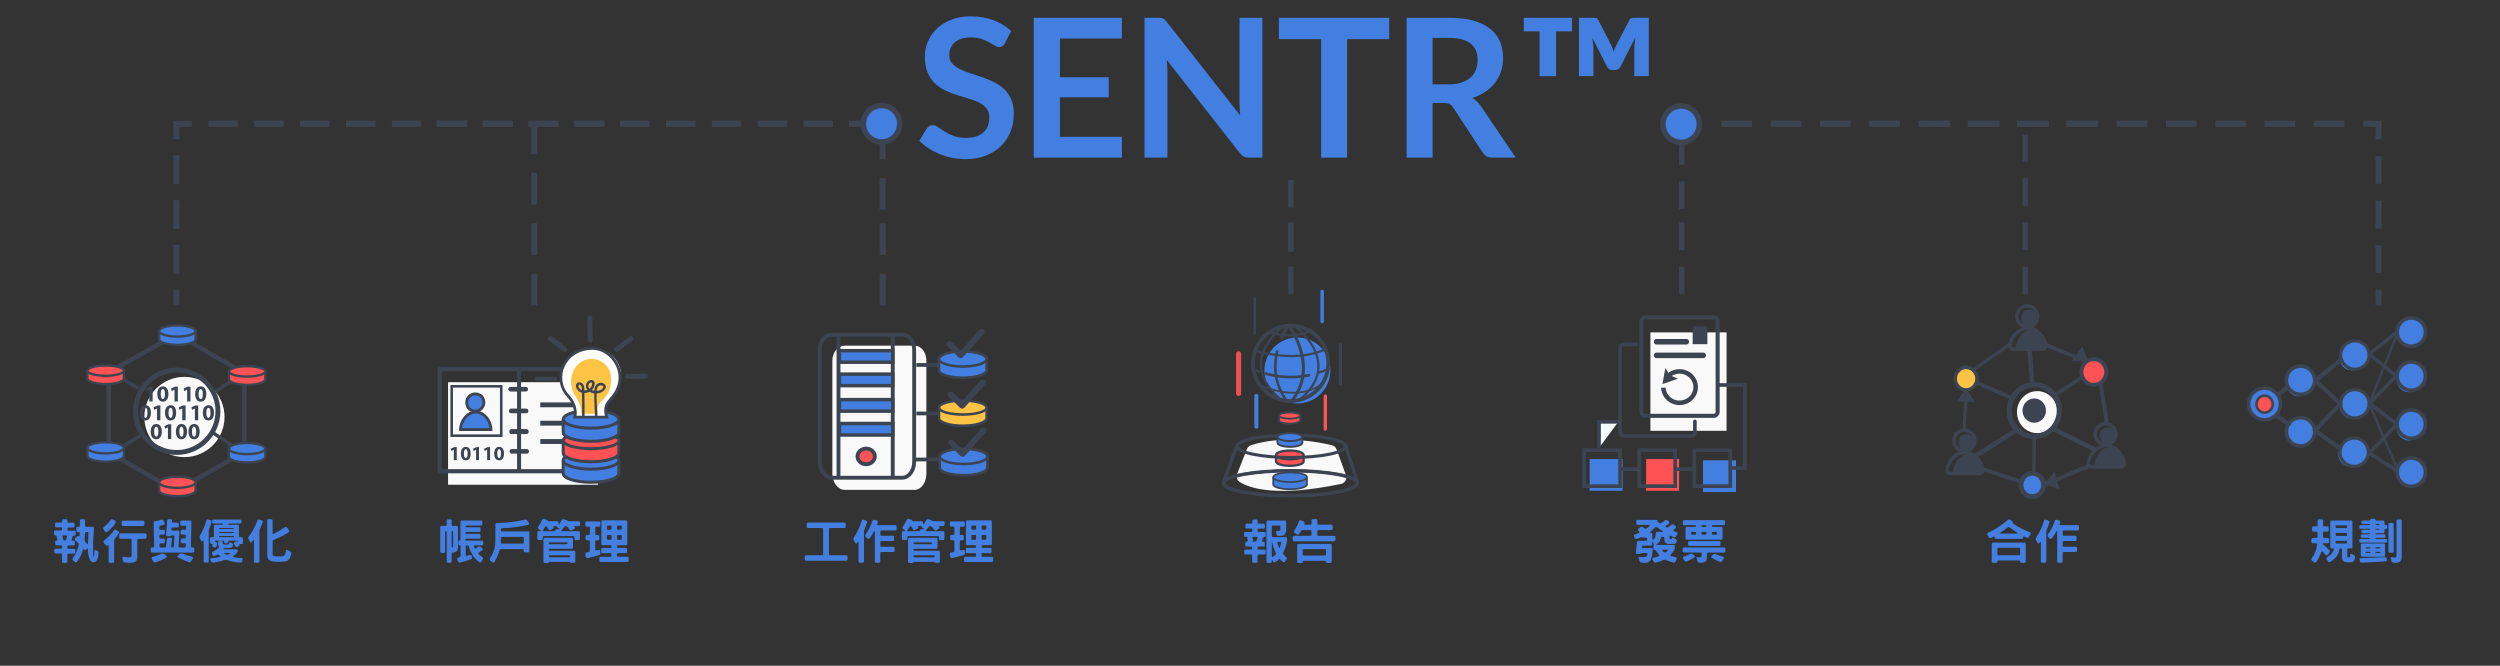 <?xml version="1.0" encoding="utf-8"?>
<!-- Generator: Adobe Illustrator 24.1.0, SVG Export Plug-In . SVG Version: 6.00 Build 0)  -->
<svg version="1.1" id="Layer_1" xmlns="http://www.w3.org/2000/svg" xmlns:xlink="http://www.w3.org/1999/xlink" x="0px" y="0px"
	 viewBox="0 0 6463 1721" style="enable-background:new 0 0 6463 1721;" xml:space="preserve">
<rect x="0" y="0" width="6463" height="1721" fill="#333333" stroke="none"/>
<style type="text/css">
	.st0{fill:#F9F9F9;}
	.st1{fill:none;stroke:#3D4451;stroke-width:10;stroke-miterlimit:10;}
	.st2{fill:#FF5254;stroke:#3D4451;stroke-width:10;stroke-miterlimit:10;}
	.st3{fill:#427FE0;stroke:#3D4451;stroke-width:9;stroke-miterlimit:10;}
	.st4{fill:none;stroke:#3D4451;stroke-width:9.737;stroke-miterlimit:10;}
	.st5{fill:#427FE0;stroke:#3D4451;stroke-width:6.752;stroke-miterlimit:10;}
	.st6{fill:#FDC345;stroke:#3D4451;stroke-width:6.752;stroke-miterlimit:10;}
	.st7{fill:#FDC345;stroke:#3D4451;stroke-width:6.491;stroke-miterlimit:10;}
	.st8{fill:#3D4451;}
	.st9{fill:none;stroke:#3D4451;stroke-width:15.654;stroke-miterlimit:10;stroke-dasharray:81.483,48.89;}
	.st10{fill:none;stroke:#3D4451;stroke-width:15.654;stroke-miterlimit:10;}
	.st11{fill:none;stroke:#3D4451;stroke-width:15.654;stroke-miterlimit:10;stroke-dasharray:74.15,41.709;}
	.st12{fill:none;stroke:#3D4451;stroke-width:15.654;stroke-miterlimit:10;stroke-dasharray:75.899,42.693;}
	.st13{fill:none;stroke:#3D4451;stroke-width:15.654;stroke-miterlimit:10;stroke-dasharray:71.501,43.696;}
	.st14{fill:none;stroke:#3D4451;stroke-width:15.654;stroke-miterlimit:10;stroke-dasharray:79.036,48.301;}
	.st15{fill:none;stroke:#3D4451;stroke-width:13.721;stroke-miterlimit:10;stroke-dasharray:71.425,42.855;}
	.st16{fill:none;stroke:#3D4451;stroke-width:11.335;stroke-miterlimit:10;}
	.st17{fill:none;stroke:#3D4451;stroke-width:12.594;stroke-miterlimit:10;}
	.st18{fill:none;stroke:#3D4451;stroke-width:8.816;stroke-miterlimit:10;}
	.st19{fill:#427FE0;stroke:#3D4451;stroke-width:6.078;stroke-miterlimit:10;}
	.st20{fill:#FF5254;stroke:#3D4451;stroke-width:6.078;stroke-miterlimit:10;}
	.st21{fill:none;stroke:#3D4451;stroke-width:10.9;stroke-miterlimit:10;}
	.st22{fill:#427FE0;stroke:#3D4451;stroke-width:7.386;stroke-miterlimit:10;}
	.st23{fill:none;stroke:#3D4451;stroke-width:6.628;stroke-miterlimit:10;}
	.st24{fill:none;stroke:#3D4451;stroke-width:10.358;stroke-miterlimit:10;}
	.st25{fill:#427FE0;stroke:#3D4451;stroke-width:7.888;stroke-miterlimit:10;}
	.st26{fill:#FF5254;stroke:#3D4451;stroke-width:7.888;stroke-miterlimit:10;}
	.st27{fill:#FF5254;stroke:#3D4451;stroke-width:7.583;stroke-miterlimit:10;}
	.st28{fill:#FFFFFF;}
	.st29{fill:#FDC345;}
	.st30{fill:none;stroke:#3D4451;stroke-width:7.201;stroke-miterlimit:10;}
	.st31{fill:none;stroke:#3D4451;stroke-width:12.833;stroke-linecap:round;stroke-miterlimit:10;}
	.st32{fill:none;stroke:#3D4451;stroke-width:10.539;stroke-linecap:round;stroke-miterlimit:10;}
	.st33{fill:#427FE0;}
	.st34{fill:#FF5254;}
	.st35{fill:none;stroke:#3D4451;stroke-width:9.493;stroke-linecap:round;stroke-miterlimit:10;}
	.st36{fill:none;stroke:#3D4451;stroke-width:10.548;stroke-miterlimit:10;}
	.st37{fill:none;stroke:#3D4451;stroke-width:9.493;stroke-miterlimit:10;}
	.st38{fill:#F5FAFC;stroke:#3D4451;stroke-width:9.493;stroke-miterlimit:10;}
	.st39{fill:#FF5254;stroke:#3D4451;stroke-width:6;stroke-miterlimit:10;}
	.st40{fill:none;stroke:#3D4451;stroke-width:8;stroke-linecap:round;stroke-miterlimit:10;}
	.st41{fill:none;stroke:#3D4451;stroke-width:8.936;stroke-linecap:round;stroke-miterlimit:10;}
	.st42{fill:none;stroke:#427FE0;stroke-width:10.37;stroke-linecap:round;stroke-miterlimit:10;}
	.st43{fill:none;stroke:#3D4451;stroke-width:8.64;stroke-linecap:round;stroke-miterlimit:10;}
	.st44{fill:none;stroke:#F04F4C;stroke-width:12.961;stroke-linecap:round;stroke-miterlimit:10;}
	.st45{fill:none;stroke:#3D4451;stroke-width:6.48;stroke-linecap:round;stroke-miterlimit:10;}
	.st46{fill:none;stroke:#427FE0;stroke-width:8.64;stroke-linecap:round;stroke-miterlimit:10;}
	.st47{fill:none;stroke:#FF5254;stroke-width:8.64;stroke-linecap:round;stroke-miterlimit:10;}
	.st48{fill:none;stroke:#3D4451;stroke-width:9.72;stroke-linecap:round;stroke-miterlimit:9.999;}
	.st49{fill:none;stroke:#3D4451;stroke-width:7.976;stroke-linecap:round;stroke-miterlimit:10;}
	.st50{fill:none;stroke:#3D4451;stroke-width:6.836;stroke-linecap:round;stroke-miterlimit:10;}
	.st51{fill:none;stroke:#3D4451;stroke-width:5.697;stroke-linecap:round;stroke-miterlimit:10;}
	.st52{fill:none;stroke:#3D4451;stroke-width:4.558;stroke-linecap:round;stroke-miterlimit:10;}
	.st53{fill:none;stroke:#3D4451;stroke-width:7;stroke-linecap:round;stroke-miterlimit:10;}
	.st54{fill:#427FE0;stroke:#3D4451;stroke-width:4.55;stroke-miterlimit:10;}
	.st55{fill:#FF5254;stroke:#3D4451;stroke-width:5;stroke-miterlimit:10;}
	.st56{fill:#427FE0;stroke:#3D4451;stroke-width:5;stroke-miterlimit:10;}
	.st57{fill:none;stroke:#3D4451;stroke-width:13.178;stroke-miterlimit:10;}
	.st58{fill:#427FE0;stroke:#3D4451;stroke-width:12.289;stroke-miterlimit:10;}
	.st59{fill:none;stroke:#3D4451;stroke-width:9.545;stroke-miterlimit:10;}
	.st60{fill:none;stroke:#3D4451;stroke-width:11.713;stroke-miterlimit:10;}
	.st61{fill:none;stroke:#3D4451;stroke-width:9.259;stroke-miterlimit:10;}
	.st62{fill:none;stroke:#3D4451;stroke-width:8.433;stroke-miterlimit:10;}
	.st63{fill:none;stroke:#3D4451;stroke-width:10.149;stroke-miterlimit:10;}
	.st64{fill:none;stroke:#3D4451;stroke-width:8.977;stroke-miterlimit:10;}
	.st65{fill:#FF5254;stroke:#3D4451;stroke-width:10.162;stroke-miterlimit:10;}
	.st66{fill:#FDC345;stroke:#3D4451;stroke-width:9.148;stroke-miterlimit:10;}
	.st67{fill:#427FE0;stroke:#3D4451;stroke-width:9.13;stroke-miterlimit:10;}
	.st68{fill:#427FE0;stroke:#3D4451;stroke-width:8.233;stroke-miterlimit:10;}
	.st69{fill:#427FE0;stroke:#3D4451;stroke-width:9.411;stroke-miterlimit:10;}
	.st70{fill:none;stroke:#3D4451;stroke-width:9.411;stroke-linecap:round;stroke-linejoin:round;stroke-miterlimit:10;}
	.st71{fill:none;stroke:#3D4451;stroke-width:10.947;stroke-linecap:round;stroke-linejoin:round;stroke-miterlimit:10;}
	.st72{fill:none;stroke:#3D4451;stroke-width:6.347;stroke-linecap:round;stroke-linejoin:round;stroke-miterlimit:10;}
	.st73{fill:#FF5254;stroke:#3D4451;stroke-width:6.681;stroke-miterlimit:10;}
	.st74{fill:#427FE0;stroke:#3D4451;stroke-width:14;stroke-miterlimit:10;}
	.st75{fill:none;}
	.st76{enable-background:new    ;}
</style>
<g id="bg">
</g>
<g id="icon">
	<g>
		<path class="st0" d="M2394.9,1225c0,22.1-13.3,41.4-30.4,41.4h-181.1c-17.1,0-31.6-19.3-31.6-41.4V932.7c0-22.1,14.5-39,31.6-39
			h181.1c17.1,0,30.4,16.9,30.4,39V1225z"/>
		<path class="st1" d="M2363.3,1193.9c0,21.9-13.4,41.1-30.6,41.1h-181.9c-17.2,0-31.8-19.1-31.8-41.1V904
			c0-21.9,14.6-38.7,31.8-38.7h181.9c17.2,0,30.6,16.8,30.6,38.7V1193.9z"/>
		<path class="st2" d="M2261.6,1179.9c0,11.2-10,20.2-22.4,20.2s-22.4-9-22.4-20.2s10-20.2,22.4-20.2
			C2251.6,1159.7,2261.6,1168.7,2261.6,1179.9z"/>
		<line class="st1" x1="2167.7" y1="865.3" x2="2167.7" y2="1235"/>
		<line class="st1" x1="2307.9" y1="865.3" x2="2307.9" y2="1235"/>
		<rect x="2170" y="1094.8" class="st3" width="137.9" height="29.8"/>
		<rect x="2170" y="1033.1" class="st3" width="137.9" height="29.8"/>
		<rect x="2170" y="967.2" class="st3" width="137.9" height="29.8"/>
		<rect x="2170" y="906.6" class="st3" width="137.9" height="29.8"/>
		<line class="st4" x1="2432.3" y1="943.5" x2="2369" y2="943.5"/>
		<line class="st4" x1="2426.6" y1="1187.9" x2="2363.3" y2="1187.9"/>
		<line class="st4" x1="2432.3" y1="1068.9" x2="2369" y2="1068.9"/>
		<path class="st5" d="M2552.6,1181.3v27.7c0,10.8-27.6,19.5-61.6,19.5s-61.6-8.7-61.6-19.5v-27.7"/>
		<ellipse class="st5" cx="2491" cy="1180" rx="61.6" ry="19.5"/>
		<path class="st6" d="M2550.6,1053.5v27.7c0,10.8-27.6,19.5-61.6,19.5s-61.6-8.7-61.6-19.5v-27.7"/>
		<ellipse class="st7" cx="2489" cy="1053.7" rx="61.6" ry="18"/>
		<path class="st5" d="M2550.6,929.3V957c0,10.8-27.6,19.5-61.6,19.5s-61.6-8.7-61.6-19.5v-27.7"/>
		<ellipse class="st5" cx="2489" cy="928" rx="61.6" ry="19.5"/>
		<path class="st8" d="M2483.8,926c-2.3,0-4.5-1.1-6-2.7l-29.4-29.2c-3-2.9-2.7-7.5,0.6-10.1s8.4-2.4,11.3,0.5l23,22.7l47.9-53.8
			c2.7-3.1,7.8-3.6,11.3-1.2c3.5,2.4,4.1,6.8,1.4,9.9l-53.8,60.8c-1.5,1.7-3.7,3-6.1,3C2483.9,926,2483.9,926,2483.8,926z"/>
		<path class="st8" d="M2487.3,1056.5c-2.3,0-4.5-1.1-6-2.7l-29.4-29.2c-3-2.9-2.7-7.5,0.6-10.1s8.4-2.4,11.3,0.5l23,22.7l47.9-53.8
			c2.7-3.1,7.8-3.6,11.3-1.2c3.5,2.4,4.1,6.8,1.4,9.9l-53.8,60.8c-1.5,1.7-3.7,3-6.1,3C2487.4,1056.5,2487.4,1056.5,2487.3,1056.5z"
			/>
		<path class="st8" d="M2488.8,1181c-2.3,0-4.5-1.1-6-2.7l-29.4-29.2c-3-2.9-2.7-7.5,0.6-10.1s8.4-2.4,11.3,0.5l23,22.7l47.9-53.8
			c2.7-3.1,7.8-3.6,11.3-1.2s4.1,6.8,1.4,9.9l-53.8,60.8c-1.5,1.7-3.7,3-6.1,3C2488.9,1181,2488.9,1181,2488.8,1181z"/>
	</g>
	<line class="st9" x1="2282" y1="789.3" x2="2282" y2="536.4"/>
	<g>
		<g>
			<g>
				<line class="st10" x1="456" y1="789.3" x2="456" y2="749.3"/>
				<line class="st11" x1="456" y1="707.6" x2="456" y2="380.9"/>
				<polyline class="st10" points="456,360 456,320 496,320 				"/>
				<line class="st12" x1="538.7" y1="320" x2="1584.7" y2="320"/>
				<line class="st10" x1="2195" y1="320" x2="2235" y2="320"/>
			</g>
		</g>
	</g>
	<g>
		<g>
			<g>
				<line class="st10" x1="6149" y1="789.3" x2="6149" y2="749.3"/>
				<line class="st13" x1="6149" y1="705.6" x2="6149" y2="381.8"/>
				<polyline class="st10" points="6149,360 6149,320 6109,320 				"/>
				<line class="st14" x1="6060.7" y1="320" x2="5066.2" y2="320"/>
				<line class="st10" x1="5042" y1="320" x2="5002" y2="320"/>
				<line class="st14" x1="5420.7" y1="320" x2="4426.2" y2="320"/>
			</g>
		</g>
	</g>
	<line class="st15" x1="3337.2" y1="760.7" x2="3337.2" y2="566.4"/>
	<line class="st15" x1="4347.5" y1="760.7" x2="4347.5" y2="566.4"/>
	<line class="st15" x1="5235.6" y1="760.7" x2="5235.6" y2="348"/>
	<line class="st9" x1="1381" y1="789.3" x2="1381" y2="320"/>
	<g>
		<g>
			<g>
				<line class="st16" x1="281.2" y1="1150" x2="281.2" y2="987.7"/>
				<line class="st16" x1="431.2" y1="1255.4" x2="301.6" y2="1181"/>
				<line class="st16" x1="610.1" y1="1181.1" x2="474.4" y2="1257.2"/>
				<line class="st16" x1="631.6" y1="994" x2="631.6" y2="1150.4"/>
				<line class="st16" x1="478.4" y1="876.6" x2="616.3" y2="956"/>
				<line class="st16" x1="299.7" y1="952.2" x2="436.8" y2="875"/>
			</g>
			<g>
				<ellipse class="st0" cx="476.8" cy="1078" rx="103.7" ry="103.7"/>
				<ellipse class="st17" cx="456.9" cy="1063.2" rx="106.5" ry="106.5"/>
			</g>
			<line class="st18" x1="558" y1="1010.8" x2="614.3" y2="975.6"/>
			<line class="st18" x1="305.8" y1="1161" x2="362.6" y2="1126.3"/>
			<line class="st18" x1="549.6" y1="1118" x2="614.3" y2="1162.2"/>
			<line class="st18" x1="305.8" y1="973.1" x2="358.3" y2="1004.5"/>
		</g>
		<g>
			<g>
				<path class="st8" d="M386,1007.5h-0.1l-7.3,3.5l-1.5-6.7l10.1-4.7h7.4v38.2H386V1007.5z"/>
				<path class="st8" d="M435.4,1018.5c0,11.8-4.8,19.9-14.5,19.9c-9.9,0-14.2-8.9-14.3-19.7c0-11,4.7-19.8,14.6-19.8
					C431.4,998.9,435.4,1008,435.4,1018.5z M415.6,1018.7c-0.1,8.8,2.1,12.9,5.5,12.9c3.5,0,5.3-4.3,5.3-13c0-8.5-1.8-12.9-5.4-12.9
					C417.8,1005.7,415.6,1009.8,415.6,1018.7z"/>
				<path class="st8" d="M451.2,1007.5h-0.1l-7.3,3.5l-1.5-6.7l10.1-4.7h7.4v38.2h-8.6V1007.5z"/>
				<path class="st8" d="M483.8,1007.5h-0.1l-7.3,3.5l-1.5-6.7l10.1-4.7h7.4v38.2h-8.6V1007.5z"/>
				<path class="st8" d="M533.3,1018.5c0,11.8-4.8,19.9-14.5,19.9c-9.9,0-14.2-8.9-14.3-19.7c0-11,4.7-19.8,14.6-19.8
					C529.3,998.9,533.3,1008,533.3,1018.5z M513.5,1018.7c-0.1,8.8,2.1,12.9,5.5,12.9c3.5,0,5.3-4.3,5.3-13c0-8.5-1.8-12.9-5.4-12.9
					C515.6,1005.7,513.4,1009.8,513.5,1018.7z"/>
				<path class="st8" d="M390.2,1067.1c0,11.8-4.8,19.9-14.5,19.9c-9.9,0-14.2-8.9-14.3-19.7c0-11,4.7-19.8,14.6-19.8
					C386.2,1047.5,390.2,1056.6,390.2,1067.1z M370.4,1067.3c-0.1,8.8,2.1,12.9,5.5,12.9s5.3-4.3,5.3-13c0-8.5-1.8-12.9-5.4-12.9
					C372.5,1054.3,370.3,1058.5,370.4,1067.3z"/>
				<path class="st8" d="M406,1056.1h-0.1l-7.3,3.5l-1.5-6.7l10.1-4.7h7.4v38.2H406V1056.1z"/>
				<path class="st8" d="M455.4,1067.1c0,11.8-4.8,19.9-14.5,19.9c-9.9,0-14.2-8.9-14.3-19.7c0-11,4.7-19.8,14.6-19.8
					C451.4,1047.5,455.4,1056.6,455.4,1067.1z M435.6,1067.3c-0.1,8.8,2.1,12.9,5.5,12.9s5.3-4.3,5.3-13c0-8.5-1.8-12.9-5.4-12.9
					C437.7,1054.3,435.5,1058.5,435.6,1067.3z"/>
				<path class="st8" d="M471.2,1056.1h-0.1l-7.3,3.5l-1.5-6.7l10.1-4.7h7.4v38.2h-8.6V1056.1z"/>
				<path class="st8" d="M503.8,1056.1h-0.1l-7.3,3.5l-1.5-6.7l10.1-4.7h7.4v38.2h-8.6L503.8,1056.1L503.8,1056.1z"/>
				<path class="st8" d="M553.2,1067.1c0,11.8-4.8,19.9-14.5,19.9c-9.9,0-14.2-8.9-14.3-19.7c0-11,4.7-19.8,14.6-19.8
					C549.2,1047.5,553.2,1056.6,553.2,1067.1z M533.4,1067.3c-0.1,8.8,2.1,12.9,5.5,12.9s5.3-4.3,5.3-13c0-8.5-1.8-12.9-5.4-12.9
					C535.6,1054.3,533.3,1058.5,533.4,1067.3z"/>
				<path class="st8" d="M418.3,1115.7c0,11.8-4.8,19.9-14.5,19.9c-9.9,0-14.2-8.9-14.3-19.7c0-11,4.7-19.8,14.6-19.8
					C414.3,1096.2,418.3,1105.3,418.3,1115.7z M398.5,1116c-0.1,8.8,2.1,12.9,5.5,12.9c3.5,0,5.3-4.3,5.3-13
					c0-8.5-1.8-12.9-5.4-12.9C400.6,1102.9,398.4,1107.1,398.5,1116z"/>
				<path class="st8" d="M434.1,1104.7H434l-7.3,3.5l-1.5-6.7l10.1-4.7h7.4v38.2h-8.6V1104.7z"/>
				<path class="st8" d="M483.5,1115.7c0,11.8-4.8,19.9-14.5,19.9c-9.9,0-14.2-8.9-14.3-19.7c0-11,4.7-19.8,14.6-19.8
					C479.5,1096.2,483.5,1105.3,483.5,1115.7z M463.7,1116c-0.1,8.8,2.1,12.9,5.5,12.9s5.3-4.3,5.3-13c0-8.5-1.8-12.9-5.4-12.9
					C465.8,1102.9,463.6,1107.1,463.7,1116z"/>
				<path class="st8" d="M516.1,1115.7c0,11.8-4.8,19.9-14.5,19.9c-9.9,0-14.2-8.9-14.3-19.7c0-11,4.7-19.8,14.6-19.8
					C512.1,1096.2,516.1,1105.3,516.1,1115.7z M496.3,1116c-0.1,8.8,2.1,12.9,5.5,12.9s5.3-4.3,5.3-13c0-8.5-1.8-12.9-5.4-12.9
					C498.5,1102.9,496.2,1107.1,496.3,1116z"/>
			</g>
		</g>
		<g>
			<path class="st19" d="M591.7,1160.7v20.4c0,7.9,21.1,14.4,47.1,14.4s47.1-6.4,47.1-14.4v-20.4"/>
			<ellipse class="st19" cx="638.9" cy="1159.7" rx="47.1" ry="14.4"/>
		</g>
		<g>
			<path class="st20" d="M591.7,960.1v20.4c0,7.9,21.1,14.4,47.1,14.4s47.1-6.4,47.1-14.4v-20.4"/>
			<ellipse class="st20" cx="638.9" cy="960.2" rx="47.1" ry="13.3"/>
		</g>
		<g>
			<path class="st19" d="M226,1158.6v20.4c0,7.9,21.1,14.4,47.1,14.4s47.1-6.4,47.1-14.4v-20.4"/>
			<ellipse class="st19" cx="273.1" cy="1157.7" rx="47.1" ry="14.4"/>
		</g>
		<g>
			<path class="st20" d="M226,958.1v20.4c0,7.9,21.1,14.4,47.1,14.4s47.1-6.4,47.1-14.4v-20.4"/>
			<ellipse class="st20" cx="273.1" cy="958.2" rx="47.1" ry="13.3"/>
		</g>
		<g>
			<path class="st19" d="M411.4,856.8v20.4c0,7.9,21.1,14.4,47.1,14.4s47.1-6.4,47.1-14.4v-20.4"/>
			<ellipse class="st19" cx="458.5" cy="855.8" rx="47.1" ry="14.4"/>
		</g>
		<g>
			<path class="st20" d="M411.4,1247.8v20.4c0,7.9,21.1,14.4,47.1,14.4s47.1-6.4,47.1-14.4v-20.4"/>
			<ellipse class="st20" cx="458.5" cy="1246.8" rx="47.1" ry="14.4"/>
		</g>
	</g>
	<g>
		<path class="st0" d="M1546.1,1252.4c0,0.4-0.3,0.8-0.8,0.8h-386.2c-0.4,0-0.8-0.4-0.8-0.8V988.8c0-0.4,0.3-0.8,0.8-0.8h386.2
			c0.4,0,0.8,0.4,0.8,0.8L1546.1,1252.4L1546.1,1252.4z"/>
		<g>
			<g>
				<path class="st21" d="M1538.7,1216.6c0,0.9-0.7,1.6-1.6,1.6h-398.7c-0.9,0-1.6-0.7-1.6-1.6v-261c0-0.9,0.7-1.6,1.6-1.6h398.7
					c0.9,0,1.6,0.7,1.6,1.6L1538.7,1216.6L1538.7,1216.6z"/>
				<g>
					<g>
						<g>
							<path class="st22" d="M1212.6,1056.9c23.7,17.8,50.3-8.8,32.5-32.5c-0.1-0.1-0.2-0.2-0.3-0.3c-23.7-17.8-50.3,8.8-32.5,32.5
								C1212.4,1056.7,1212.5,1056.8,1212.6,1056.9z"/>
							<path class="st22" d="M1269.2,1110.5c-0.1-22.5-17.7-45.3-39.3-45.3c-21.6,0-39.2,22.8-39.3,45.3H1269.2z"/>
						</g>
					</g>
				</g>
				<rect x="1167.7" y="998.7" class="st23" width="128.1" height="127.6"/>
			</g>
			<g>
				<path class="st8" d="M1367.6,1167.1c0,3.4-2.5,5.8-5.8,5.8H1323c-3.4,0-5.5-2.4-5.5-5.8v-0.3c0-3.4,2.1-5.9,5.5-5.9h38.8
					c3.4,0,5.8,2.5,5.8,5.9L1367.6,1167.1L1367.6,1167.1z"/>
				<path class="st8" d="M1366.8,1116c0,3.4-2.4,6.2-5.8,6.2h-38.8c-3.4,0-5.5-2.8-5.5-6.2v-0.3c0-3.4,2.1-6.4,5.5-6.4h38.8
					c3.4,0,5.8,3,5.8,6.4V1116z"/>
				<path class="st8" d="M1365.9,1062.7c0,3.4-2.3,5.6-5.7,5.6h-38.8c-3.4,0-5.6-2.2-5.6-5.6v-0.3c0-3.4,2.2-6.1,5.6-6.1h38.8
					c3.4,0,5.7,2.7,5.7,6.1V1062.7z"/>
				<path class="st8" d="M1365,1006.3c0,3.4-2.3,5.9-5.7,5.9h-38.8c-3.4,0-6.5-2.5-6.5-5.9v-0.3c0-3.4,3.1-5.8,6.5-5.8h38.8
					c3.4,0,5.7,2.4,5.7,5.8V1006.3z"/>
				<rect x="1396.7" y="1040.3" class="st8" width="92.7" height="12.6"/>
				<rect x="1396.7" y="1087.7" class="st8" width="92.7" height="12.6"/>
				<rect x="1396.7" y="1135.1" class="st8" width="92.7" height="12.6"/>
			</g>
			<line class="st24" x1="1341.9" y1="949.9" x2="1341.9" y2="1218.2"/>
		</g>
		<path class="st25" d="M1600,1191.6v32.4c0,12.6-32.2,22.8-72,22.8s-72-10.2-72-22.8v-32.4"/>
		<ellipse class="st25" cx="1528" cy="1190.1" rx="72" ry="22.8"/>
		<path class="st26" d="M1600,1138.6v32.4c0,12.6-32.2,22.8-72,22.8s-72-10.2-72-22.8v-32.4"/>
		<ellipse class="st27" cx="1528" cy="1138.8" rx="72" ry="21.1"/>
		<path class="st25" d="M1600,1085.6v32.4c0,12.6-32.2,22.8-72,22.8s-72-10.2-72-22.8v-32.4"/>
		<ellipse class="st25" cx="1528" cy="1084" rx="72" ry="22.8"/>
		<g>
			<g>
				<g>
					<g>
						<path class="st28" d="M1532.5,900.7c-68.9-0.5-104.6,78.3-64.6,122c26.9,29.4,18.2,55.6,18.2,55.6h82.7
							c-9.7-30.9,6.3-40,11.2-48C1632.6,972.7,1596.8,901.1,1532.5,900.7z"/>
					</g>
					<g>
						<path class="st29" d="M1560.6,1031.2c-4.3,5.3-20.5,13.7-14.3,38.4h-44.1c0,0,3.4-20.9-13.9-44.4
							c-17.2-23.3-15.9-60.8,4.4-81.8c9.8-10.1,23.3-16.1,37.2-15.7c8.8,0.2,17.4,2.6,25.1,7.1c12.2,7,21,20,23.7,34
							c2.9,15.5,0.5,32-6.2,46.2c-2.6,5.5-8.1,11.7-11.8,16.5"/>
					</g>
					<g>
						<path class="st30" d="M1532.5,900.7c-76.1,0-104.6,78.3-64.6,122c26.9,29.4,18.2,55.6,18.2,55.6h82.7
							c-9.7-30.9,6.3-40,11.2-48C1632.6,972.7,1584.6,900.7,1532.5,900.7z"/>
					</g>
				</g>
			</g>
			<g>
				<g>
					<path class="st8" d="M1511.2,1076.5c0-19.1,0.2-38.3-0.3-57.4c-0.2-7.2,0.9-16.7-2.2-23.5c-2.4-5.3-8.5-8.7-14.2-6.5
						c-11.8,4.5-2.7,20.6,4.8,24.3c11,5.4,25.4,2.5,32.9-7.3c3.2-4.3,5.5-9.8,5.2-15.2c-0.3-5.8-5-9.6-10.9-8.3
						c-12.3,2.8-15.4,17.9-7.1,26.5c8.2,8.5,22.4,10,33.1,5.9c8.8-3.3,20.3-14.1,9.3-22.6c-5.6-4.3-13.5-3.6-18.7,1
						c-5.9,5.1-6.8,12.5-6.9,19.9c-0.2,21.7,1.1,43.3,2,64.9c0.2,4.1,6.6,4.1,6.4,0c-1-22.6-3.1-45.5-2-68.2
						c0.2-4.7,1.2-9.3,5.1-12.3c3.7-2.8,14.1-2.2,11.6,4.5c-2.4,6.5-14,8.6-19.8,8.4c-7-0.3-17.9-3.9-18.7-12.3
						c-0.3-3.7,5-12.6,9-8.7c2.8,2.8-0.4,8.9-2.3,11.7c-5.1,7.3-14.3,9.5-22.7,7.1c-4.1-1.1-7.4-3.7-8.8-7.8c-0.5-1.4-1-3.5-0.2-4.9
						c2.6-4.1,6.9,1.4,7.6,4c1.3,5.3,0.8,11.6,1,17.1c0.2,6.6,0.3,13.2,0.4,19.8c0.1,13.2,0,26.4,0,39.6
						C1504.8,1080.6,1511.2,1080.7,1511.2,1076.5L1511.2,1076.5z"/>
				</g>
			</g>
		</g>
		<line class="st31" x1="1526" y1="879.1" x2="1525" y2="822.3"/>
		<line class="st31" x1="1594" y1="903.6" x2="1631.1" y2="875.4"/>
		<line class="st31" x1="1460.1" y1="903.5" x2="1423.1" y2="875.3"/>
		<line class="st32" x1="1435.3" y1="979.9" x2="1388.2" y2="979.2"/>
		<line class="st31" x1="1622.8" y1="973" x2="1668.6" y2="972.8"/>
		<path class="st8" d="M1173.2,1162.8L1173.2,1162.8l-6.5,3.1l-1.3-5.9l8.9-4.1h6.5v33.7h-7.6V1162.8z"/>
		<path class="st8" d="M1216.8,1172.5c0,10.4-4.2,17.6-12.8,17.6c-8.7,0-12.5-7.8-12.6-17.4c0-9.7,4.1-17.5,12.8-17.5
			C1213.3,1155.2,1216.8,1163.3,1216.8,1172.5z M1199.3,1172.7c-0.1,7.7,1.8,11.4,4.9,11.4s4.7-3.8,4.7-11.5
			c0-7.5-1.6-11.4-4.8-11.4C1201.2,1161.2,1199.3,1164.9,1199.3,1172.7z"/>
		<path class="st8" d="M1230.7,1162.8L1230.7,1162.8l-6.5,3.1l-1.3-5.9l8.9-4.1h6.5v33.7h-7.6V1162.8z"/>
		<path class="st8" d="M1259.4,1162.8L1259.4,1162.8l-6.5,3.1l-1.3-5.9l8.9-4.1h6.5v33.7h-7.6V1162.8z"/>
		<path class="st8" d="M1303,1172.5c0,10.4-4.2,17.6-12.8,17.6c-8.7,0-12.5-7.8-12.6-17.4c0-9.7,4.1-17.5,12.8-17.5
			C1299.5,1155.2,1303,1163.3,1303,1172.5z M1285.5,1172.7c-0.1,7.7,1.8,11.4,4.9,11.4s4.7-3.8,4.7-11.5c0-7.5-1.6-11.4-4.8-11.4
			C1287.5,1161.2,1285.5,1164.9,1285.5,1172.7z"/>
	</g>
	<g>
		<g>
			<rect x="4109.5" y="1186.7" class="st33" width="85.2" height="82"/>
			<rect x="4402.7" y="1190" class="st33" width="85.2" height="82"/>
			<rect x="4255.6" y="1186.7" class="st34" width="85.2" height="82"/>
			<g>
				<g>
					<path class="st0" d="M4266.6,859.3v254.4h196.9V859.3H4266.6z"/>
					<path class="st35" d="M4230.1,890.3h-33.6c-4.6,0-8.4,3.8-8.4,8.4v219.9c0,4.6,3.8,8.4,8.4,8.4h176.7c4.6,0,8.4-3.8,8.4-8.4
						v-29.2"/>
					<path class="st36" d="M4243.4,830.5V1065c0,5.5,4.5,10,10,10h177c5.5,0,10-4.5,10-10V830.5c0-5.5-4.5-10-10-10h-177
						C4247.9,820.6,4243.4,825,4243.4,830.5z"/>
				</g>
				<path class="st8" d="M4359.7,890.6h-77.3c-3.8,0-6.9-3.1-6.9-6.9v-0.5c0-3.8,3.1-6.9,6.9-6.9h77.3c3.8,0,6.9,3.1,6.9,6.9v0.5
					C4366.7,887.5,4363.6,890.6,4359.7,890.6z"/>
				<path class="st8" d="M4403.2,925.9h-120.6c-4,0-7.2-3.2-7.2-7.2l0,0c0-4,3.2-7.2,7.2-7.2h120.6c4,0,7.2,3.2,7.2,7.2l0,0
					C4410.4,922.7,4407.2,925.9,4403.2,925.9z"/>
				<rect x="4375.9" y="843.6" class="st8" width="38" height="46.2"/>
			</g>
			<g>
				<g>
					<rect x="4380.1" y="1163.8" class="st37" width="93" height="93"/>
					<rect x="4237.6" y="1163.8" class="st37" width="93" height="93"/>
					<rect x="4095.2" y="1163.8" class="st37" width="93" height="93"/>
					<line class="st37" x1="4188.2" y1="1213" x2="4240.4" y2="1213"/>
					<line class="st37" x1="4327.9" y1="1213" x2="4380.1" y2="1213"/>
				</g>
				<polyline class="st38" points="4133.8,1158 4133.8,1090.5 4183.6,1090.5 				"/>
				<polyline class="st37" points="4477.8,1209.9 4511,1209.9 4511,995.3 4442.4,995.3 				"/>
			</g>
		</g>
		<path class="st8" d="M4341.8,954.3c-10.5,0-20.7,3.4-29,9.6l-7.5-12.6l-3.8,20.8l-3.8,20.8l20-6.9l20-6.9l-16.1-7.1
			c5.9-3.9,13-6.1,20.3-6.1c19.8,0,35.9,15.6,35.9,34.8s-16.1,34.8-35.9,34.8c-13.5,0-25.7-7.2-31.9-18.8c-2.5-4.6-3.8-9.5-4-14.7
			l-11.7,0.4c0.3,7,2.1,13.7,5.4,19.8c8.3,15.4,24.4,25,42.2,25c26.3,0,47.6-20.8,47.6-46.5C4389.4,975.2,4368,954.3,4341.8,954.3z"
			/>
	</g>
	<g>
		<path class="st0" d="M3223.6,1160.8l-25.4,64.4c-3,7.6-0.3,16.3,6.6,20.7c23.8,15.3,92,40.7,262.1,5.1
			c10.2-2.1,16.2-12.8,12.6-22.6l-24.1-66.5c-1.9-5.4-6.4-9.4-12-10.8c-29.3-7.3-125.5-27.4-209.2-0.2
			C3229.3,1152.4,3225.5,1156.1,3223.6,1160.8z"/>
		
			<ellipse transform="matrix(0.707 -0.707 0.707 0.707 305.434 2652.436)" class="st33" cx="3354.5" cy="957.5" rx="85.3" ry="85.3"/>
		<g>
			<path class="st39" d="M3370.2,1176.8v16.1c0,6.3-16,11.3-35.7,11.3s-35.7-5.1-35.7-11.3v-16.1"/>
			<ellipse class="st39" cx="3334.5" cy="1176.1" rx="35.7" ry="11.3"/>
		</g>
		<ellipse class="st40" cx="3338.1" cy="1153.8" rx="140" ry="28.9"/>
		<ellipse class="st41" cx="3336.2" cy="1249.2" rx="172.9" ry="32.3"/>
		<line class="st41" x1="3198.1" y1="1150.4" x2="3163.1" y2="1247.4"/>
		<line class="st41" x1="3478.1" y1="1150.4" x2="3509.3" y2="1247.4"/>
		<line class="st42" x1="3247.9" y1="1023.2" x2="3247.9" y2="1103"/>
		<line class="st43" x1="3465.1" y1="890" x2="3465.1" y2="993"/>
		<line class="st44" x1="3202" y1="914.4" x2="3202" y2="1017.3"/>
		<line class="st45" x1="3243.8" y1="771.8" x2="3243.8" y2="861.6"/>
		<line class="st46" x1="3418" y1="753" x2="3418" y2="831.4"/>
		<line class="st47" x1="3426.3" y1="1024.1" x2="3426.2" y2="1109"/>
		<g>
			<ellipse class="st48" cx="3336.5" cy="939.3" rx="97.3" ry="97.3"/>
			<path class="st49" d="M3310.6,845.1"/>
			<path class="st49" d="M3281.7,1021.3"/>
			<path class="st49" d="M3281.7,859.2"/>
			<path class="st49" d="M3336.5,845.1"/>
			<path class="st50" d="M3301.5,908.7c-8,35.8-8.3,80.5,23.5,126"/>
			<path class="st49" d="M3301.5,908.7"/>
			<path class="st49" d="M3313.2,872.6"/>
			<path class="st49" d="M3327.7,845.1c0,0-7.2,10.4-14.5,27.6"/>
			<path class="st51" d="M3317.2,845.1c0,0-122.9,85.2-9,185"/>
			<path class="st49" d="M3331,840.8c0,0,81.4,105.5,7.9,196.4"/>
			<path class="st51" d="M3349.5,845.1c0,0,124.6,92.2,11.6,187"/>
			<path class="st51" d="M3281.7,859.2c0,0,57,19.6,104.8-3.6"/>
			<path class="st51" d="M3426.5,902.3c0,0-64.1,38.3-183.2,3.8"/>
			<path class="st51" d="M3408.5,963.7c8.4-2.7,16.8-6,25.4-9.9"/>
			<path class="st50" d="M3271.7,965.8c26.4,7.3,66.5,13.6,112.1,4.4"/>
			<path class="st51" d="M3239,953.8c0,0,5.9,3,16.4,6.8"/>
			<path class="st52" d="M3252.3,992.7c0,0,93.9,51,165.4,0"/>
		</g>
		<ellipse class="st53" cx="3336.2" cy="1249.2" rx="172.9" ry="32.3"/>
		<path class="st54" d="M3378.7,1234.5v17.8c0,6.9-19.5,12.5-43.6,12.5s-43.6-5.6-43.6-12.5v-17.8"/>
		<ellipse class="st54" cx="3335" cy="1233.7" rx="43.6" ry="12.5"/>
		<path class="st55" d="M3361.5,1074.2v12.4c0,4.8-12.3,8.7-27.5,8.7s-27.5-3.9-27.5-8.7v-12.4"/>
		<ellipse class="st55" cx="3334" cy="1074.3" rx="27.5" ry="8.1"/>
		<path class="st56" d="M3366.8,1130.6v14.4c0,5.6-14.4,10.2-32.1,10.2s-32.1-4.6-32.1-10.2v-14.4"/>
		<ellipse class="st56" cx="3334.6" cy="1129.9" rx="32.1" ry="10.2"/>
	</g>
	<g>
		<g>
			<path class="st0" d="M5319,1065.4c0,30-23.5,54.3-52.4,54.3c-29,0-52.4-24.3-52.4-54.3s23.5-54.3,52.4-54.3
				C5295.5,1011.1,5319,1035.4,5319,1065.4z"/>
			<path class="st57" d="M5323.7,1061.5c0,37-29,67-64.7,67s-64.7-30-64.7-67s29-67,64.7-67S5323.7,1024.5,5323.7,1061.5z"/>
			<path class="st58" d="M5283,1253.7c0,16.6-13,30.1-29.1,30.1c-16,0-29.1-13.5-29.1-30.1s13-30.1,29.1-30.1
				S5283,1237.1,5283,1253.7z"/>
			<path class="st8" d="M5289.3,1061.5c0,17.4-13.6,31.4-30.4,31.4s-30.3-14.1-30.3-31.4c0-17.4,13.6-31.4,30.3-31.4
				C5275.8,1030.1,5289.3,1044.2,5289.3,1061.5z"/>
			<line class="st59" x1="5311.4" y1="1021.7" x2="5390.2" y2="970.1"/>
			<line class="st60" x1="5418.1" y1="1163.6" x2="5307.1" y2="1108.1"/>
			<line class="st59" x1="5202" y1="1029.8" x2="5088.4" y2="979.3"/>
			<line class="st60" x1="5217.3" y1="1109.5" x2="5106.9" y2="1178.6"/>
			<line class="st61" x1="5259" y1="1128.6" x2="5258" y2="1218.5"/>
			<line class="st60" x1="5246.6" y1="904.3" x2="5254.5" y2="996.1"/>
			<line class="st62" x1="5077" y1="1113.6" x2="5084" y2="1000"/>
			<line class="st62" x1="5099.9" y1="957.2" x2="5197.7" y2="888.3"/>
			<line class="st63" x1="5250.6" y1="876.4" x2="5394.2" y2="934.2"/>
			<line class="st63" x1="5430.1" y1="990.1" x2="5447.1" y2="1094.8"/>
			<line class="st63" x1="5108.9" y1="1207.5" x2="5221.6" y2="1244.4"/>
			<line class="st63" x1="5283.3" y1="1253.3" x2="5403.2" y2="1203.5"/>
			<g>
				<g>
					<g>
						<g>
							<path class="st8" d="M5082.9,1165.6c12.4,0.7,22.6-10,22-23.1c-0.5-11.1-9.2-20.2-19.8-20.8c-12.4-0.7-22.6,10-22,23.1
								C5063.6,1156,5072.3,1165,5082.9,1165.6z"/>
							<path class="st8" d="M5119.5,1226.5c4.7,0,8.1-4.9,7.2-10.2c-3.9-22.5-19.8-42.6-38.8-42.6s-34.9,20.1-38.8,42.6
								c-0.9,5.3,2.6,10.2,7.2,10.2H5119.5z"/>
						</g>
					</g>
				</g>
				<g>
					<g>
						<path class="st64" d="M5076.9,1166c16,0.8,29.1-12.3,28.3-28.3c-0.7-13.7-11.8-24.8-25.5-25.5c-16-0.8-29.1,12.3-28.3,28.3
							C5052.2,1154.2,5063.3,1165.3,5076.9,1166z"/>
						<path class="st64" d="M5117.6,1224c5.6,0,9.8-5.1,8.7-10.6c-4.7-23.3-23.7-44.2-46.5-44.2s-41.9,20.9-46.5,44.2
							c-1.1,5.5,3.1,10.6,8.7,10.6H5117.6z"/>
					</g>
				</g>
			</g>
			<g>
				<g>
					<g>
						<g>
							<path class="st8" d="M5448,1148.6c12.4,0.7,22.6-10,22-23.1c-0.5-11.1-9.2-20.2-19.8-20.8c-12.4-0.7-22.6,10-22,23.1
								C5428.7,1139,5437.3,1148.1,5448,1148.6z"/>
							<path class="st8" d="M5484.6,1209.5c4.7,0,8.1-4.9,7.2-10.2c-3.9-22.5-19.8-42.6-38.8-42.6s-34.9,20.1-38.8,42.6
								c-0.9,5.3,2.6,10.2,7.2,10.2H5484.6z"/>
						</g>
					</g>
				</g>
				<g>
					<g>
						<path class="st64" d="M5442,1149c16,0.8,29.1-12.3,28.3-28.3c-0.7-13.7-11.8-24.8-25.5-25.5c-16-0.8-29.1,12.3-28.3,28.3
							C5417.2,1137.3,5428.3,1148.4,5442,1149z"/>
						<path class="st64" d="M5482.7,1207c5.6,0,9.8-5.1,8.7-10.6c-4.7-23.3-23.7-44.2-46.5-44.2s-41.9,20.9-46.5,44.2
							c-1.1,5.5,3.1,10.6,8.7,10.6H5482.7z"/>
					</g>
				</g>
			</g>
			<g>
				<g>
					<g>
						<g>
							<path class="st8" d="M5245.5,844.4c12.4,0.7,22.6-10,22-23.1c-0.5-11.1-9.2-20.2-19.8-20.8c-12.4-0.7-22.6,10-22,23.1
								C5226.2,834.8,5234.8,843.9,5245.5,844.4z"/>
							<path class="st8" d="M5282.1,905.3c4.7,0,8.1-4.9,7.2-10.2c-3.9-22.5-19.8-42.6-38.8-42.6s-34.9,20.1-38.8,42.6
								c-0.9,5.3,2.6,10.2,7.2,10.2H5282.1z"/>
						</g>
					</g>
				</g>
				<g>
					<g>
						<path class="st64" d="M5239.5,844.8c16,0.8,29.1-12.3,28.3-28.3c-0.7-13.7-11.8-24.8-25.5-25.5c-16-0.8-29.1,12.3-28.3,28.3
							C5214.7,833,5225.9,844.1,5239.5,844.8z"/>
						<path class="st64" d="M5280.2,902.8c5.6,0,9.8-5.1,8.7-10.6c-4.7-23.3-23.7-44.2-46.5-44.2s-41.9,20.9-46.5,44.2
							c-1.1,5.5,3.1,10.6,8.7,10.6H5280.2z"/>
					</g>
				</g>
			</g>
			<path class="st65" d="M5445,961.7c0,18.4-14.4,33.3-32.1,33.3s-32.1-14.9-32.1-33.3c0-18.4,14.4-33.3,32.1-33.3
				S5445,943.3,5445,961.7z"/>
			<path class="st66" d="M5110.9,978.9c0,16.2-12.6,29.3-28.2,29.3s-28.2-13.1-28.2-29.3s12.6-29.3,28.2-29.3
				C5098.2,949.7,5110.9,962.8,5110.9,978.9z"/>
		</g>
		<polygon class="st8" points="5082.4,1003.5 5105.9,1038.7 5059.5,1038 		"/>
		<polygon class="st8" points="5284.3,1251.9 5311.7,1219.6 5323.8,1264.4 		"/>
		<polygon class="st8" points="5398.6,934.3 5356.3,933.7 5383.2,896 		"/>
	</g>
	<g>
		<path class="st33" d="M6227.6,896.3c17.2,0,31.3-13.9,31.3-31.1c0-17.2-13.9-31.3-31.1-31.3s-31.3,13.9-31.3,31.1
			C6196.4,882.2,6210.4,896.2,6227.6,896.3z"/>
		<path class="st33" d="M6079.5,957.2c17.2,0,31.2-14,31.2-31.2s-14-31.2-31.2-31.2s-31.2,14-31.2,31.2S6062.2,957.2,6079.5,957.2z"
			/>
		<path class="st33" d="M6080.6,1082.1c17.2,0,31.3-13.9,31.3-31.1s-13.9-31.3-31.1-31.3s-31.3,13.9-31.3,31.1
			C6049.4,1068,6063.3,1082.1,6080.6,1082.1z"/>
		<path class="st33" d="M6227.6,1013.9c17.2,0,31.3-13.9,31.3-31.1c0-17.2-13.9-31.3-31.1-31.3s-31.3,13.9-31.3,31.1
			C6196.4,999.8,6210.4,1013.8,6227.6,1013.9z"/>
		<path class="st33" d="M6227.6,1138.6c17.2,0,31.3-13.9,31.3-31.1s-13.9-31.3-31.1-31.3s-31.3,13.9-31.3,31.1
			C6196.4,1124.5,6210.4,1138.5,6227.6,1138.6z"/>
		<path class="st33" d="M6227.6,1257.3c17.2,0,31.3-13.9,31.3-31.1s-13.9-31.3-31.1-31.3s-31.3,13.9-31.3,31.1
			C6196.4,1243.3,6210.4,1257.3,6227.6,1257.3z"/>
		<path class="st33" d="M5943,1152.7c17.2,0,31.3-13.9,31.3-31.1s-13.9-31.3-31.1-31.3s-31.3,13.9-31.3,31.1
			C5911.8,1138.6,5925.7,1152.6,5943,1152.7z"/>
		<path class="st33" d="M5943,1024.5c17.2,0,31.3-13.9,31.3-31.1c0-17.2-13.9-31.3-31.1-31.3s-31.3,13.9-31.3,31.1
			C5911.8,1010.4,5925.7,1024.4,5943,1024.5z"/>
		<path class="st33" d="M6076.7,1206.2c17.2,0,31.2-14,31.2-31.2s-14-31.2-31.2-31.2s-31.2,14-31.2,31.2
			S6059.5,1206.2,6076.7,1206.2z"/>
		<path class="st67" d="M5854.3,1085.4c22.7,0,41.1-18.4,41.1-41.1c0-22.7-18.4-41.1-41.1-41.1s-41.1,18.4-41.1,41.1
			C5813.2,1067,5831.6,1085.4,5854.3,1085.4z"/>
		<path class="st68" d="M6087.9,954.5c20.3,0,36.7-16.4,36.7-36.7s-16.4-36.7-36.7-36.7s-36.7,16.4-36.7,36.7
			C6051.2,938.1,6067.6,954.5,6087.9,954.5z"/>
		<path class="st68" d="M6087.8,1080.6c20.3,0.1,36.7-16.3,36.8-36.6c0.1-20.3-16.3-36.7-36.6-36.8c-20.3-0.1-36.7,16.3-36.8,36.6
			C6051.1,1064.1,6067.5,1080.5,6087.8,1080.6z"/>
		<path class="st68" d="M6086,1205.8c20.3,0,36.7-16.4,36.7-36.7c0-20.3-16.4-36.7-36.7-36.7s-36.7,16.4-36.7,36.7
			C6049.3,1189.3,6065.7,1205.8,6086,1205.8z"/>
		<path class="st69" d="M5947.4,1019.6c20.3,0,36.7-16.4,36.7-36.7s-16.4-36.7-36.7-36.7s-36.7,16.4-36.7,36.7
			C5910.7,1003.2,5927.1,1019.6,5947.4,1019.6z"/>
		<path class="st69" d="M5947.4,1152.9c20.3,0,36.7-16.4,36.7-36.7c0-20.3-16.4-36.7-36.7-36.7s-36.7,16.4-36.7,36.7
			C5910.7,1136.4,5927.1,1152.9,5947.4,1152.9z"/>
		<path class="st69" d="M6233.7,1009.1c20.3,0,36.7-16.4,36.7-36.7s-16.4-36.7-36.7-36.7c-20.3,0-36.7,16.4-36.7,36.7
			C6197,992.6,6213.5,1009.1,6233.7,1009.1z"/>
		<path class="st69" d="M6233.7,895.2c20.3,0,36.7-16.4,36.7-36.7s-16.4-36.7-36.7-36.7c-20.3,0-36.7,16.4-36.7,36.7
			S6213.5,895.2,6233.7,895.2z"/>
		<path class="st69" d="M6233.7,1133.3c20.3,0,36.7-16.4,36.7-36.7c0-20.3-16.4-36.7-36.7-36.7c-20.3,0-36.7,16.4-36.7,36.7
			S6213.5,1133.3,6233.7,1133.3z"/>
		<path class="st69" d="M6233.7,1257.5c20.3,0,36.7-16.4,36.7-36.7c0-20.3-16.4-36.7-36.7-36.7c-20.3,0-36.7,16.4-36.7,36.7
			S6213.5,1257.5,6233.7,1257.5z"/>
		<polyline class="st70" points="6197,1217.6 6125.2,1171.2 6196.7,1096.8 6125.3,1043.2 6194.5,972.2 6125.2,915.2 6196.7,858.8 		
			"/>
		<polyline class="st71" points="6048.1,1158 5984.3,1112.8 6050.6,1044.1 5985.7,983.9 6050.6,931.2 		"/>
		<line class="st71" x1="5916.4" y1="1096.6" x2="5885.3" y2="1075.3"/>
		<line class="st71" x1="5890.5" y1="1019.1" x2="5912.3" y2="1002.4"/>
		<polyline class="st72" points="6196.9,864.9 6124.9,1043.6 6197,1210.8 		"/>
		<path class="st73" d="M5875.5,1044.8c0,12.1-9.4,21.9-21.1,21.9s-21.1-9.8-21.1-21.9s9.4-21.9,21.1-21.9
			S5875.5,1032.7,5875.5,1044.8z"/>
	</g>
	<line class="st12" x1="1128.7" y1="320" x2="2174.7" y2="320"/>
	<line class="st9" x1="2281.6" y1="542.1" x2="2281.6" y2="289.2"/>
	<circle class="st74" cx="2279" cy="320" r="47"/>
	<line class="st15" x1="4347.5" y1="540.7" x2="4347.5" y2="346.4"/>
	<circle class="st74" cx="4346" cy="321" r="47"/>
	<line class="st15" x1="3337.2" y1="650.7" x2="3337.2" y2="456.4"/>
</g>
<g id="header_logo">
</g>
<g id="sub_text">
	<g>
		<path class="st33" d="M160.7,1346.1c0-2.6,1.1-3.9,3.4-3.9h6.5c2.5,0,3.8,1.2,3.8,3.7v2.2c0,2,1,3.1,2.9,3.1H189
			c2.5,0,3.8,1.2,3.8,3.7v5c0,2.5-1.2,3.8-3.7,3.8h-11.7c-2,0-3.1,1.3-3.1,3.9c0,2.8,1,4.2,2.9,4.2H192c2.5,0,3.8,1.2,3.8,3.7v5
			c0,2.5-1.1,3.8-3.4,3.8c-2.4,0-4,1.2-4.9,3.7l-2.1,6.8c-0.5,2,0.2,2.9,2.2,2.9h2.1c2.5,0,3.8,1.2,3.8,3.7v5c0,2.5-1.2,3.8-3.7,3.8
			h-12.5c-2,0-3.1,1-3.1,2.9v2.6c0,2,1,3.1,2.9,3.1h13.8c2.5,0,3.8,1.2,3.8,3.7v5c0,2.5-1.2,3.8-3.7,3.8h-13.8c-2,0-3.1,1-3.1,2.9
			v17.3c0,2.5-1.2,3.8-3.7,3.8h-6.2c-2.5,0-3.8-1.2-3.8-3.7V1434c0-2-1-3.1-2.9-3.1h-13.3c-2.5,0-3.8-1.2-3.8-3.7v-5
			c0-2.5,1.2-3.8,3.7-3.8h13.3c2,0,3.1-1,3.1-2.9v-2.6c0-2-1-3.1-2.9-3.1h-11.2c-2.5,0-3.8-1.2-3.8-3.7v-5c0-2.5,1.1-3.8,3.2-3.8
			c2.1,0,2.9-1.2,2.4-3.7l-1.7-6.8c-0.7-2-2-2.9-3.9-2.9c-2,0-3.1-1.2-3.1-3.7v-5c0-2.5,1.2-3.8,3.7-3.8h14.3c2,0,3.1-1.3,3.1-3.9
			c0-2.8-1-4.2-2.9-4.2H146c-2.5,0-3.8-1.2-3.8-3.7v-5c0-2.5,1.2-3.8,3.7-3.8h11.7c2,0,3.1-1,3.1-2.9L160.7,1346.1L160.7,1346.1z
			 M173.2,1387.1c0.4-2-0.4-3.1-2.3-3.1h-7.4c-2,0-2.6,1.3-1.8,3.8l1.7,6.7c0.5,2,1.7,2.9,3.8,2.9c2,0,3.5-1.2,4.3-3.7
			C171.8,1391.7,172.4,1389.4,173.2,1387.1z M206.7,1346.1c0-2.6,1.1-3.9,3.4-3.9h6c2.5,0,3.8,1.2,3.8,3.7v12.8c0,2,1,3.1,2.9,3.1
			h16.7c2.4,0,3.6,1.2,3.4,3.7c-0.9,11.8-1.6,23.5-2.1,35v22.3l0.5,14c0.5,2.5,1.1,2.7,1.8,0.6c0.7-4,1-8.3,1-12.8
			c0-2.4,1.2-3.2,3.7-2.2c1.2,0.4,2.4,0.9,3.7,1.6c2.5,1.2,3.7,3.1,3.4,5.5c-0.2,7.2-1.8,13.7-4.8,19.4c-2.7,3.7-5.9,5.2-9.5,4.6
			c-3.4-0.4-6.3-2.8-8.7-7.1c-3-7.5-4.6-16.6-4.6-27.2c-0.1-2.1-1.1-1.9-3.2,0.7c-2.2,2.8-4.2,3.1-6.1,0.9c-1.8-2-3.1-1.7-3.8,1
			c-2.4,10.4-7.3,20.3-14.8,29.8c-2.4,2.6-4.8,2.8-7.1,0.5l-3.1-3.1c-2.4-2.4-2.6-4.9-0.4-7.3c7.2-9.5,12-20.5,14.4-32.8
			c0.4-2.2-0.2-4.1-2-5.7c-2.1-2-4.3-3.9-6.5-5.7c-2.3-2-2.2-4.3,0.2-6.8c0.8-1,1.8-2,2.9-3.1c2.1-2.2,4-2.6,5.6-1.3
			c1.4,1.1,2.2,0.5,2.4-2c0-1.5,0.1-3.1,0.4-4.8c0-2.7-1-4-2.9-4h-2.1c-2.5,0-3.8-1.2-3.8-3.7v-6.2c0-2.5,1.2-3.8,3.7-3.8h2.2
			c2,0,3.1-1,3.1-2.9v-12.8H206.7z M228.6,1378.5c0.2-2-0.7-3.1-2.7-3.1H223c-2,0-3,1.2-3.2,3.7c-0.2,5.6-0.5,11.2-1.1,16.8
			c-0.2,2,0.9,4.2,3.3,6.7l2,2.1c2.2,2.2,3.3,2.3,3.3,0.2C227.5,1396.6,227.9,1387.8,228.6,1378.5z"/>
		<path class="st33" d="M285.4,1345c1.8-2.8,3.9-3.5,6.2-2.2l5.2,2.9c2.7,1.5,3.2,3.7,1.5,6.6c-4.2,7-10.9,14.3-20,22
			c-2.7,2-5.1,1.7-7.3-1.1l-2.9-3.9c-2-2.7-2-4.9,0.2-6.7C276.2,1356.3,281.9,1350.4,285.4,1345z M294.3,1371.4
			c1.5-2.4,3.5-3,5.9-1.7c1.7,0.9,3.4,1.9,5.1,3.1c2.5,1.5,3.1,3.4,1.7,5.9c-2.4,4.3-5.5,8.6-9.2,12.9c-1.8,2.1-2.7,4.1-2.7,5.9
			v53.8c0,2.5-1.2,3.8-3.7,3.8h-6.7c-2.5,0-3.8-1.2-3.8-3.7v-40c0-2-0.9-2.5-2.6-1.3c-1.9,1.4-3.7,0.9-5.6-1.3l-4.5-5.9
			c-1.7-2.2-1.2-4.3,1.5-6.2C280.1,1388.5,288.3,1380.1,294.3,1371.4z M308.2,1382.7c0-2.6,1.1-3.9,3.4-3.9h63.6
			c2.5,0,3.8,1.2,3.8,3.7v6.7c0,2.5-1.2,3.8-3.7,3.8H358c-2,0-3.1,1-3.1,2.9v44.6c-0.2,7.9-3.7,12.4-10.4,13.5
			c-4.1,1.3-11.5,1.3-22.3,0.1c-2.6-0.3-4.1-2-4.5-5l-1-6.5c-0.4-2.8,0.8-3.8,3.5-3.2c6,1.2,11.6,1.6,16.7,1.2
			c2-0.8,3.1-2.4,3.4-4.9v-39.8c0-2-1-3.1-2.9-3.1H312c-2.5,0-3.8-1.2-3.8-3.7V1382.7z M314.5,1349.9c0-2.5,1.2-3.8,3.7-3.8h51.3
			c2.5,0,3.8,1.2,3.8,3.7v6.2c0,2.5-1.2,3.8-3.7,3.8h-51.4c-2.4,0-3.7-1.2-3.7-3.7L314.5,1349.9L314.5,1349.9z"/>
		<path class="st33" d="M416.7,1343.6c2.5-0.9,4.5-0.2,5.9,2.2l2.8,4.9c1.7,2.8,1.2,4.7-1.5,5.7c-2.9,1-5.9,1.8-8.8,2.4
			c-2.3,0.6-3.4,1.9-3.3,4v3.7c0,2,1,3.1,2.9,3.1h7.8c2.5,0,3.8,1.2,3.8,3.7v5.2c0,2.5-1.2,3.8-3.7,3.8H415c-2,0-3.1,1-3.1,2.9
			l0.1,3.8c0.2,2.1,1.2,3.2,3.1,3.2h7.3c2.5,0,3.8,1.2,3.8,3.7v5c0,2.5-1.2,3.8-3.7,3.8h-7.1c-2,0-3.1,1-3.1,2.9v4.3
			c0.2,2.4,1.2,3.7,3.2,3.7h10.4c2,0,3.1-1.2,3.5-3.7c0.6-6,1.3-12,2.1-18.1c0.4-2.4,1.8-3.7,4.3-3.7h5.6c2.4,0,3.5,1.2,3.3,3.7
			l-2.3,18.3c-0.2,2.3,0.7,3.4,2.9,3.4c2.4,0,3.8-1.2,4-3.7c0.4-8.2,0.9-16.5,1.6-24.8c0.1-2-0.9-2.9-2.8-2.9H445c-2,0-3,0.3-3.2,1
			s-1.5,1.1-3.9,1.1h-5c-2.4,0-3.6-1.2-3.5-3.7c0.8-12.2,1.7-24.4,2.8-36.6c0.2-2.4,1.6-3.7,4-3.7h5.1c2.4,0,3.6,1.2,3.5,3.7
			l-0.2,2.3c0,2,1,2.9,2.9,2.9h10.9c2.5,0,3.8,1.2,3.8,3.7v5c0,2.5-1.2,3.8-3.7,3.8h-12c-2,0-3.1,1.2-3.4,3.7l-0.1,1.1
			c-0.2,2.2,0.6,3.3,2.4,3.3h15c2.4,0,3.6,1.2,3.5,3.7l-2.2,37.2c0,2,1,2.9,2.9,2.9h12.2c2,0,3.1-1.2,3.1-3.7l0.2-4.2
			c0-2-1-3.1-2.9-3.1h-6c-2.5,0-3.8-1.2-3.8-3.7v-5c0-2.5,1.2-3.8,3.7-3.8h6.2c2,0,3-1.2,3.2-3.7v-3.3c0-2-1-2.9-2.9-2.9h-6.7
			c-2.5,0-3.8-1.2-3.8-3.7v-5.2c0-2.5,1.2-3.8,3.7-3.8h7.1c2,0,3.1-1,3.1-2.9l0.1-4.5c0-2-1-2.9-2.9-2.9H470c-2.5,0-3.8-1.2-3.8-3.7
			v-6c0-2.5,1.2-3.8,3.7-3.8H491c2.4,0,3.7,1.2,3.8,3.7l-1.1,63c0,2,1,3.1,2.9,3.1h1.8c2.5,0,3.8,1.2,3.8,3.7v5.7
			c0,2.5-1.2,3.8-3.7,3.8h-105c-2.5,0-3.8-1.2-3.8-3.7v-5.7c0-2.5,1.2-3.8,3.7-3.8h2.4c2,0,2.9-1.2,2.9-3.7l-1.5-59.9
			c-0.1-2.4,1.1-3.9,3.5-4.4C405.6,1346.8,410.9,1345.5,416.7,1343.6z M416.8,1431.8c3-1.5,5.9-1.1,8.7,1.2l3.8,3.1
			c2.6,2.2,2.8,4,0.5,5.5c-7.5,4.6-16.8,8.6-27.8,12.2c-2.4,0.8-4.4,0-6-2.6l-3.5-6.3c-1.4-2.7-0.9-4.3,1.5-4.9
			C401,1438.2,408.7,1435.5,416.8,1431.8z M464.3,1432.5c2.3-1.9,4.6-2.4,6.8-1.5c7.8,3.2,16.3,5.9,25.5,8.2c2.4,0.5,3.1,2,1.8,4.4
			c-1.5,2.4-2.9,4.9-4.2,7.3c-1.4,2.4-3.3,3.2-5.7,2.4c-9.7-3.3-18.7-7.2-27-11.7c-3.3-1.9-3.7-3.8-1.2-5.9
			C461.7,1434.6,463,1433.5,464.3,1432.5z"/>
		<path class="st33" d="M533.4,1345.6c0.7-2.6,2.2-3.5,4.5-2.8l6,1.7c2.6,0.8,3.5,2.4,2.8,4.9c-1.6,6.1-3.5,11.7-5.7,16.8
			c-0.9,2.3-1.3,4.2-1.3,5.6v78.9c0,2.5-1.2,3.8-3.7,3.8h-5.7c-2.5,0-3.8-1.2-3.8-3.7v-51.3c0-2.5-0.8-2.8-2.3-0.9
			c-1.4,2-2.8,1.7-4.2-0.7l-3.3-6.1c-1.3-2.4-1.2-4.9,0.2-7.3C524.5,1371.7,530,1358.7,533.4,1345.6z M549,1347
			c0-2.5,1.2-3.8,3.5-3.8h67.9c2.5,0,3.8,1.2,3.8,3.7v2.7c0,2.5-1.2,3.8-3.7,3.8h-27.2c-1.9,0-3,0.5-3.3,1.6s0.4,1.6,2.2,1.6H614
			c2.5,0,3.8,1.2,3.8,3.7v25.4c0,2,1,3.1,2.9,3.1h3.5c2.5,0,3.8,1.2,3.8,3.7v10c0,2.5-1.2,3.8-3.7,3.8H621c-2,0-2.7,0.7-2,2
			s-0.1,2.6-2.6,4l-2.2,1.2c-2.5,1.4-4.5,0.9-5.9-1.5c-0.7-1.3-1.5-2.6-2.6-3.9c-2.1-2.7-2-4.8,0.2-6.3l1-0.7c2.9-2,5-2.4,6.1-1
			c1.1,1.1,1.6,1.1,1.6-0.2c0-1.5-1-2.2-2.9-2.2h-18.1c-2.4,0-3.3,0.4-2.7,1.1c0.3,0.5-0.5,2-2.6,4.4c-2,2.4-4.2,2.8-6.6,1.1
			c-2.8-1.7-3.5-3.2-2.2-4.5c1.1-1.4,0.7-2.1-1.2-2.1H559c-2,0-3.1,0.6-3.1,1.8c0,1.3,1.1,2.2,3.2,2.8c2.1,0.7,2.9,2.2,2.4,4.6
			c-0.4,2-1.1,4-2.2,6.2c-1.3,2.7-3.4,3.3-6.3,1.8l-1.5-0.7c-2.7-1.2-3.5-2.8-2.3-4.8c0.8-2.1,0-3.2-2.6-3.2s-3.9-1.2-3.9-3.7v-10
			c0-2.5,1.2-3.8,3.7-3.8h3.5c2,0,3.1-1,3.1-2.9v-25.4c0-2.5,1.2-3.8,3.7-3.8h16.2c2,0,3.1-0.4,3.5-1.3c0.4-1.2-0.3-1.8-2.1-1.8
			h-21.9c-2.5,0-3.8-1.2-3.8-3.7v-2.8H549z M564,1402.3c0-2.6,1.1-3.9,3.4-3.9h4.6c2.5,0,3.8,1.1,3.8,3.2c-0.3,2.2,0,3.9,1.1,5.1
			c3.1,1.2,7,1.5,11.7,0.9c2,0.3,3.3-0.9,3.8-3.8c0.3-1.9,1.8-2.2,4.4-1.1c0.8,0.5,1.6,0.9,2.4,1.1c2.5,1.3,3.5,3.2,3.1,5.6
			c-0.3,4.1-2.6,6.4-6.8,7c-3.7,0.7-8.3,0.9-13.8,0.6c-2,0-3.3,0.4-4,1.3c-0.8,1.1-0.3,1.7,1.6,1.7h31.4c2.5,0,3.8,1.3,3.8,3.8
			c0,2.4-1.3,4.9-3.8,7.4c-2,2-4.5,4.1-7.7,6.2c-2,1.2-1.6,2.1,1,2.7c6.5,1.5,13.2,2.3,20.1,2.6c2.6,0.2,3.6,1.4,3.1,3.8
			c-0.4,1.1-0.7,2.3-0.9,3.4c-0.7,3.1-2.3,4.6-4.8,4.5c-10.9-0.2-21.9-2.3-33.1-6.3c-2.5-1.1-5-1.2-7.4-0.4
			c-9.3,3.1-19,5.4-29.3,6.8c-2.4,0.3-4.4-0.7-5.7-3.1l-2-3.8c-1.3-2.5-0.7-3.9,1.7-4.2c7.9-0.7,15.5-1.9,22.8-3.5
			c2.1-0.5,1.8-1.7-0.9-3.7c-0.3-0.2-0.7-0.4-1-0.9c-2.3-2-4.7-2.2-7.3-0.5l-2.4,1.5c-3.1,1.7-5.4,1.3-6.8-1.3l-1.6-2.9
			c-1.4-2.6-0.9-4.5,1.5-5.6c3.9-1.8,8.7-4.8,14.3-9.2c2-1.9,2.5-3.3,1.6-4.4C564.1,1410.1,563.5,1406.5,564,1402.3z M605.1,1366.5
			c0-0.9-1-1.3-2.9-1.3H569c-2,0-3,0.4-3.1,1.2c0.1,0.8,1.1,1.2,3.1,1.2h33C604,1367.6,605,1367.2,605.1,1366.5z M604.9,1376.8
			c0-0.9-1-1.3-2.9-1.3h-33c-2,0-3,0.4-3.1,1.2c0,0.9,1,1.3,2.9,1.3H602C604,1378,604.9,1377.6,604.9,1376.8z M605.1,1387.3
			c0-1.1-0.9-1.6-2.8-1.6H569c-2,0-3.1,0.4-3.1,1.3c0,1.1,1,1.6,2.9,1.6H602C604,1388.6,605,1388.2,605.1,1387.3z M595.7,1430.2
			c0.2-0.4-0.7-0.6-2.9-0.6h-10.5c-4.3-0.2-4,0.8,0.9,3.2C585.9,1435.5,590.1,1434.6,595.7,1430.2z"/>
		<path class="st33" d="M664.8,1346.6c1-2.9,2.6-4.1,4.9-3.4l7.1,2.2c2.4,0.9,3.3,2.6,2.4,5c-2.4,6.4-5,12.5-7.8,18.3
			c-0.5,0.9-0.7,2.3-0.7,4.3v78.2c0,2.5-1.2,3.8-3.7,3.8h-6.7c-2.5,0-3.8-1.2-3.8-3.7V1397c0-2.1-1-1.8-2.9,1
			c-1,1.1-1.8,2.3-2.6,3.4c-1.8,2.1-3.5,1.8-5-1.1l-3.2-6.1c-1.3-2.4-1.1-4.9,0.7-7.3C652.9,1374.3,659.9,1360.9,664.8,1346.6z
			 M690.8,1346.1c0-2.6,1.1-3.9,3.4-3.9h6.7c2.5,0,3.8,1.2,3.8,3.7v32.7c0,2.1,1.3,2.5,3.8,1.2c10.7-5.5,19.7-11,27-16.5
			c2.7-2,4.9-1.8,6.6,0.4c1.3,2,2.7,3.9,4.3,5.9c2.1,2.8,1.8,5.1-1,6.8c-10.8,7-23.4,13.5-37.7,19.5c-2,0.9-2.9,2.3-2.9,4.3v31.1
			c-0.8,4.2,1.3,6.5,6.3,6.8c2.8,0.5,8.3,0.5,16.4,0.1c4.3,0.2,7.4-1.5,9.2-4.9c1.4-3.3,2.3-6.5,2.8-9.6c0.4-2.4,1.9-3,4.4-1.6
			l6.2,3.5c2.5,1.4,3.5,3.3,2.9,5.7c-1.3,5.5-2.9,10-4.8,13.3c-2.2,3.7-5.2,5.9-9,6.6c-8.5,1.3-18.8,1.5-31.1,0.5
			c-8.2-0.5-13.5-3.3-15.7-8.3c-0.8-1.7-1.3-3.7-1.5-6v-91.3H690.8z"/>
	</g>
	<g>
		<path class="st33" d="M1154.9,1346.4c0-2.6,1.1-3.9,3.4-3.9h5.5c2.5,0,3.8,1.2,3.8,3.7v10.3c0,2,1,3.1,2.9,3.1h9.8
			c2.5,0,3.8,1.2,3.8,3.7v51.4c0.2,8.1-4.2,12.7-13.1,13.9c-2.3,0-3.4,0.9-3.4,2.6v20c0,2.5-1.2,3.8-3.7,3.8h-5.2
			c-2.5,0-3.8-1.2-3.8-3.7V1376c0-2-0.7-3.1-2-3.1c-1.4,0-2.1,1-2.1,2.9v49.9c0,2.5-1.2,3.8-3.7,3.8h-5.2c-2.5,0-3.8-1.2-3.8-3.7
			v-62.5c0-2.5,1.2-3.8,3.7-3.8h10c2,0,3.1-1,3.1-2.9L1154.9,1346.4L1154.9,1346.4z M1171.5,1375.9c0-2-0.6-3.1-1.8-3.1
			c-1.4,0-2.1,1-2.1,2.9v37c0,2,0.4,3,1.2,3.1c1.7-0.2,2.6-1.5,2.7-3.9L1171.5,1375.9L1171.5,1375.9z M1190.4,1349.5
			c0-2.6,1.1-3.9,3.4-3.9h49.3c2.5,0,3.8,1.2,3.8,3.7v5.5c0,2.5-1.2,3.8-3.7,3.8h-36.6c-2,0-3.1,0.7-3.1,2.2s1,2.3,2.9,2.3h32.2
			c2.5,0,3.8,1.2,3.8,3.7v4.6c0,2.5-1.2,3.8-3.7,3.8h-32.2c-2,0-3.1,0.8-3.1,2.4c0,1.7,1,2.6,2.9,2.6h32.2c2.5,0,3.8,1.2,3.8,3.7
			v4.8c0,2.5-1.2,3.8-3.7,3.8h-32.2c-2,0-3.1,0.8-3.1,2.4c0,1.7,1,2.6,2.9,2.6h39.2c2.5,0,3.8,1.2,3.8,3.7v5c0,2.5-1.2,3.8-3.7,3.8
			h-18.1c-2,0-2.6,1.2-1.8,3.7l1.1,2.8c0.9,1.7,2.7,1.8,5.4,0.1l3.1-2.2c2.6-2.2,5-2.4,7.3-0.5l3.4,2.8c2.4,2.2,2.5,4.3,0.1,6.3
			c-2.4,1.8-4.9,3.4-7.3,4.9c-2.4,1.4-2.6,3.3-0.4,5.7c2.4,2.4,5,4.4,8.1,6.1c2.5,1.3,3.1,3.2,1.8,5.6c-1.1,2-2.2,3.9-3.1,5.9
			c-1.5,2.8-3.6,3.5-6.2,2c-7.6-5.2-13.3-11.4-17.3-18.4c-4.3-7.2-7.5-14.4-9.5-21.6c-0.6-2.1-2-3.2-4.4-3.2c-2.5,0-3.8,1-3.8,2.9
			v21.6c0,2,1.2,2.7,3.7,2.2l7.7-2c2.6-0.7,4.1,0.4,4.5,3.4l0.4,2.4c0.4,2.8-0.7,4.8-3.4,5.7c-8.5,3-17.7,5.7-27.6,8.2
			c-2.6,0.7-4.4-0.5-5.4-3.4l-1.6-4.9c-0.8-2.6,0-4.2,2.4-4.6l2.2-0.4c2.6-0.7,3.9-2,3.9-3.9v-24.3c0-2-0.9-3.1-2.7-3.1
			c-1.9,0-2.8-1.2-2.8-3.7v-5c0-2.5,0.8-3.8,2.3-3.8c1.7,0,2.6-1,2.6-2.9v-44.9H1190.4z"/>
		<path class="st33" d="M1284.3,1352.2c24.8-0.3,49.2-3.3,73-8.8c2.6-0.7,4.6,0.2,6.1,2.6l3.7,5.6c1.7,2.7,1.2,4.4-1.6,5.2
			c-20.3,4.7-42.9,7.7-67.7,8.9c-2,0.2-2.9,1.5-2.9,4c0,2.7,1,4,2.9,4h66.9c2.5,0,3.8,1.2,3.8,3.7v46.8c0,2.5-1.2,3.8-3.7,3.8h-7
			c-2.5,0-3.8-1.2-3.8-3.7v-1.6c0-2-1-3.1-2.9-3.1h-55.7c-2,0-3.3,1.2-4.2,3.7c-2.7,9.6-7,19.4-12.9,29.3c-1.7,2.4-3.8,2.6-6.2,0.6
			l-3.7-3.1c-2.5-2.2-3.1-4.5-1.6-6.8c8.8-13.1,13.4-27.5,13.8-43.2V1356C1280.7,1353.6,1281.9,1352.3,1284.3,1352.2z M1354,1391
			c0-2-1-3.1-2.9-3.1h-53.2c-2,0-3.1,1-3.1,2.9c0.1,3.9,0,7.8-0.2,11.7c0,2,1,2.9,2.9,2.9h53.5c2,0,3.1-1,3.1-2.9V1391H1354z"/>
		<path class="st33" d="M1401.3,1344.6c1-2.6,2.6-3.6,4.9-2.9c2,0.4,3.9,0.9,5.9,1.6c2.8,0.9,4.2,1.8,3.9,2.8
			c-0.2,0.9,0.7,1.3,2.7,1.3h21.4c2.5,0,3.8,1.2,3.8,3.7v3.4c0,2.1,0.9,1.9,2.8-0.7c1.9-2.8,3.6-5.6,5.1-8.4
			c1.4-2.8,3.4-3.8,6.1-3.1l5.4,1.6c2.6,0.8,3.8,1.5,3.7,2.2c-0.4,0.9,0.4,1.3,2.3,1.3h26.6c2.5,0,3.8,1.2,3.8,3.7v5.2
			c0,2.5-1.2,3.8-3.7,3.8h-10.5c-2,0-2,0.8,0.1,2.4c1.8,1.7,1.3,3.4-1.5,5l-4.9,2.8c-2.7,1.6-4.9,1.3-6.6-0.9
			c-1.5-2.1-3.1-4.3-5-6.5c-1.7-2-3.4-2.9-5-2.9s-3.3,1.2-5,3.7c-1.1,1.6-2.5,3.4-4,5.2c-1.7,1.5-2.6,2.6-2.6,3.3
			c0.1,0.7,1.1,1,3.1,1h41.3c2.5,0,3.8,1.2,3.8,3.7v15.5c0,2.5-1.2,3.8-3.7,3.8h-6.7c-2.5,0-3.8-1.2-3.8-3.7v-3.5c0-2-1-3.1-2.9-3.1
			h-75.7c-2,0-3.1,1-3.1,2.9v3.5c0,2.5-1.2,3.8-3.7,3.8h-6.7c-2.5,0-3.8-1.2-3.8-3.7v-15.5c0-2.5,1.2-3.8,3.7-3.8h4
			c2.1,0,1.8-1-1-2.9c-1.1-1-2.3-1.8-3.4-2.6c-2.4-1.8-2.7-3.9-0.7-6.3C1394.6,1357.5,1397.8,1351.8,1401.3,1344.6z M1415.1,1363.4
			c-1.4-2.2-2.5-3.3-3.4-3.3c-1.1,0-2.3,1.2-3.7,3.7c-1.1,2-2.4,4.1-3.9,6.1c-1.5,2.3-1.3,3.4,0.6,3.4h27.7c2,0,3.1-0.8,3.1-2.3
			c0-1.7,1.2-2.6,3.7-2.6h5.7c2.2,0,1.9-1-1-2.9l-1-0.7c-2.3-1.8-3.1-3-2.6-3.5c0.7-0.7,0.1-1.1-1.8-1.1h-6.3c-2,0-2.4,0.8-1.3,2.4
			s0.4,3.2-2.1,4.6l-5.1,2.9c-2.5,1.5-4.4,1.1-5.6-1.3C1417.2,1367,1416.2,1365.2,1415.1,1363.4z M1405.3,1394.2
			c0-2.5,1.2-3.8,3.5-3.8h68.7c2.5,0,3.8,1.2,3.8,3.7v20.9c0,2.5-1.2,3.8-3.7,3.8h-55.4c-2,0-3.1,0.8-3.1,2.4c0,1.7,1,2.6,2.9,2.6
			h61.6c2.5,0,3.8,1.2,3.8,3.7v23.7c0,2.5-1.2,3.8-3.7,3.8h-6.5c-2.4,0-3.7-0.4-3.8-1.2c0-0.9-1-1.3-2.9-1.3H1422
			c-2,0-3.1,0.5-3.1,1.5c0,1.1-1.2,1.6-3.7,1.6h-6.5c-2.5,0-3.8-1.2-3.8-3.7v-57.7H1405.3z M1467.2,1404.7c-0.1-1.7-1.1-2.6-3.1-2.6
			h-41.9c-2,0-3.1,0.8-3.1,2.4c0,1.7,1,2.6,2.9,2.6h42C1466.2,1407.1,1467.2,1406.3,1467.2,1404.7z M1473.7,1438.2
			c0-2-0.9-2.9-2.8-2.9h-48.6c-2,0-3.1,0.9-3.1,2.7c0,1.9,1,2.8,2.9,2.8h48.5C1472.6,1440.8,1473.7,1439.9,1473.7,1438.2z"/>
		<path class="st33" d="M1513.2,1351.6c0-2.4,1.2-3.7,3.7-3.7h31.2c2.5,0,3.8,1.2,3.8,3.7v6.2c0,2.5-1.2,3.8-3.7,3.8h-6.2
			c-2,0-3.1,1-3.1,2.9v15.5c0,2,1,3.1,2.9,3.1h3.7c2.5,0,3.8,1.2,3.8,3.7v6.2c0,2.5-1.2,3.8-3.7,3.8h-3.7c-2,0-3.1,1-3.1,2.9v21
			c0,2,1.2,2.7,3.7,2.3l5.2-1.3c2.4-0.7,3.8,0.6,4,3.8l0.5,4.6c0.2,2.4-0.9,4.1-3.5,5c-9.6,2.8-19.4,5.4-29.3,7.6
			c-2.8,0.7-4.5-0.4-5-3.1c-0.5-2.1-0.9-4.3-1.1-6.5c-0.5-2.8,0.6-4.4,3.3-4.9l5.4-1c2-0.5,2.9-1.7,2.9-3.7v-23.8c0-2-1-3.1-2.9-3.1
			h-4.2c-2.5,0-3.8-1.2-3.8-3.7v-6.2c0-2.5,1.2-3.8,3.7-3.8h4.2c2,0,3.1-1,3.1-2.9v-15.5c0-2-1-3.1-2.9-3.1h-5.1
			c-2.5,0-3.8-1.2-3.8-3.7V1351.6z M1554.7,1349c0-2.6,1.1-3.9,3.4-3.9h59.8c2.5,0,3.8,1.2,3.8,3.7v56.9c0,2.5-1.2,3.8-3.7,3.8
			h-19.7c-2,0-3.1,1.1-3.1,3.3c0,2.4,1,3.5,2.9,3.5h19.2c2.5,0,3.8,1.2,3.8,3.7v6.2c0,2.5-1.2,3.8-3.7,3.8h-19.2c-2,0-3.1,1-3.1,2.9
			v3.4c0,2,1,3.1,2.9,3.1h23.4c2.5,0,3.8,1.2,3.8,3.7v6c0,2.5-1.2,3.8-3.7,3.8h-68.2c-2.5,0-3.8-1.2-3.8-3.7v-6
			c0-2.5,1.2-3.8,3.7-3.8h24.5c2,0,3.1-1,3.1-2.9v-3.4c0-2-1-3.1-2.9-3.1H1558c-2.5,0-3.8-1.2-3.8-3.7v-6.2c0-2.5,1.2-3.8,3.7-3.8
			h20.1c2,0,3.1-1.1,3.1-3.3c0-2.4-1-3.5-2.9-3.5h-19.7c-2.5,0-3.8-1.2-3.8-3.7L1554.7,1349L1554.7,1349z M1581.1,1361.7
			c0-2.1-0.9-3.2-2.8-3.2h-6.3c-2,0-3.1,1-3.1,2.9v4.9c0,2,1,3.1,2.9,3.1h6.2c2,0,3.1-1,3.1-2.9L1581.1,1361.7L1581.1,1361.7z
			 M1581.1,1386.1c0-2-1-3.1-2.9-3.1h-6.2c-2,0-3.1,1-3.1,2.9v6.7c0,2,1,3.1,2.9,3.1h6.2c2,0,3.1-1,3.1-2.9V1386.1z M1607.4,1361.7
			c0-2.1-0.9-3.2-2.8-3.2h-6.2c-2,0-3.1,1-3.1,2.9v4.9c0,2,1,3.1,2.9,3.1h6.1c2,0,3.1-1,3.1-2.9V1361.7z M1607.4,1386.1
			c0-2-1-3.1-2.9-3.1h-6.1c-2,0-3.1,1-3.1,2.9v6.7c0,2,1,3.1,2.9,3.1h6.1c2,0,3.1-1,3.1-2.9V1386.1z"/>
	</g>
	<g>
		<path class="st33" d="M2085.5,1354.6c0-2.4,1.2-3.7,3.7-3.7h93.3c2.5,0,3.8,1.2,3.8,3.7v6.6c0,2.5-1.2,3.8-3.7,3.8H2146
			c-2,0-3.1,1-3.1,2.9v64.5c0,2,1,3.1,2.9,3.1h41.4c2.5,0,3.8,1.2,3.8,3.7v6.6c0,2.5-1.2,3.8-3.7,3.8h-103c-2.5,0-3.8-1.2-3.8-3.7
			v-6.6c0-2.5,1.2-3.8,3.7-3.8h40.6c2,0,3.1-1,3.1-2.9V1368c0-2-1-3.1-2.9-3.1h-35.8c-2.5,0-3.8-1.2-3.8-3.7v-6.6H2085.5z"/>
		<path class="st33" d="M2227.6,1346.4c0.7-2.6,2.2-3.5,4.5-2.8l5.9,1.8c3.1,1,4.3,2.7,3.5,5.2c-1.6,5.5-3.9,11.7-6.7,18.6
			c-0.8,1.8-1.2,3.6-1.2,5.5v76.3c0,2.5-1.2,3.8-3.7,3.8h-6.7c-2.5,0-3.8-1.2-3.8-3.7v-49.7c0-2.1-0.9-1.8-2.8,1
			c-0.1,0.3-0.3,0.7-0.6,1c-2,2.6-3.6,2.7-5,0.2l-3.9-7.1c-1.3-2.4-1.1-4.9,0.5-7.3C2216.3,1375.9,2223,1361.7,2227.6,1346.4z
			 M2255.3,1347c0.8-2.7,2.3-3.8,4.4-3.4l6.5,1.7c3,0.7,4.1,2.4,3.3,4.9c-0.3,1.4-0.8,2.9-1.5,4.5c-0.6,2,0.1,2.9,2.1,2.9h44.1
			c2.5,0,3.8,1.2,3.8,3.7v6.2c0,2.5-1.2,3.8-3.7,3.8h-35.2c-2,0-3.1,1-3.1,2.9v7.7c0,2,1,3.1,2.9,3.1h28.9c2.5,0,3.8,1.2,3.8,3.7
			v6.2c0,2.5-1.2,3.8-3.7,3.8H2279c-2,0-3.1,1-3.1,2.9v8.8c0,2,1,3.1,2.9,3.1h30.3c2.5,0,3.8,1.2,3.8,3.7v6c0,2.5-1.2,3.8-3.7,3.8
			h-30.3c-2,0-3.1,1-3.1,2.9v21.2c0,2.5-1.2,3.8-3.7,3.8h-6.7c-2.5,0-3.8-1.2-3.8-3.7v-77c0-2.7-0.7-2.8-2.2-0.2
			c-2.8,5.6-6.5,11.4-11.2,17.5c-2.1,2.4-4.4,2.4-6.7,0l-3.3-3.7c-2-2.2-1.9-4.6,0.2-7.3C2245.8,1370,2251.4,1358.9,2255.3,1347z"/>
		<path class="st33" d="M2343.7,1344.6c1-2.6,2.6-3.6,4.9-2.9c2,0.4,3.9,0.9,5.9,1.6c2.8,0.9,4.2,1.8,3.9,2.8
			c-0.2,0.9,0.7,1.3,2.7,1.3h21.4c2.5,0,3.8,1.2,3.8,3.7v3.4c0,2.1,0.9,1.9,2.8-0.7c1.9-2.8,3.6-5.6,5.1-8.4
			c1.4-2.8,3.4-3.8,6.1-3.1l5.4,1.6c2.6,0.8,3.8,1.5,3.7,2.2c-0.4,0.9,0.4,1.3,2.3,1.3h26.6c2.5,0,3.8,1.2,3.8,3.7v5.2
			c0,2.5-1.2,3.8-3.7,3.8h-10.5c-2,0-2,0.8,0.1,2.4c1.8,1.7,1.3,3.4-1.5,5l-4.9,2.8c-2.7,1.6-4.9,1.3-6.6-0.9
			c-1.5-2.1-3.1-4.3-5-6.5c-1.7-2-3.4-2.9-5-2.9s-3.3,1.2-5,3.7c-1.1,1.6-2.5,3.4-4,5.2c-1.7,1.5-2.6,2.6-2.6,3.3
			c0.1,0.7,1.1,1,3.1,1h41.3c2.5,0,3.8,1.2,3.8,3.7v15.5c0,2.5-1.2,3.8-3.7,3.8h-6.7c-2.5,0-3.8-1.2-3.8-3.7v-3.5c0-2-1-3.1-2.9-3.1
			h-75.7c-2,0-3.1,1-3.1,2.9v3.5c0,2.5-1.2,3.8-3.7,3.8h-6.7c-2.5,0-3.8-1.2-3.8-3.7v-15.5c0-2.5,1.2-3.8,3.7-3.8h4
			c2.1,0,1.8-1-1-2.9c-1.1-1-2.3-1.8-3.4-2.6c-2.4-1.8-2.7-3.9-0.7-6.3C2337,1357.5,2340.3,1351.8,2343.7,1344.6z M2357.5,1363.4
			c-1.4-2.2-2.5-3.3-3.4-3.3c-1.1,0-2.3,1.2-3.7,3.7c-1.1,2-2.4,4.1-3.9,6.1c-1.5,2.3-1.3,3.4,0.6,3.4h27.7c2,0,3.1-0.8,3.1-2.3
			c0-1.7,1.2-2.6,3.7-2.6h5.7c2.2,0,1.9-1-1-2.9l-1-0.7c-2.3-1.8-3.1-3-2.6-3.5c0.7-0.7,0.1-1.1-1.8-1.1h-6.3c-2,0-2.4,0.8-1.3,2.4
			c1.1,1.6,0.4,3.2-2.1,4.6l-5.1,2.9c-2.5,1.5-4.4,1.1-5.6-1.3C2359.6,1367,2358.6,1365.2,2357.5,1363.4z M2347.7,1394.2
			c0-2.5,1.2-3.8,3.5-3.8h68.7c2.5,0,3.8,1.2,3.8,3.7v20.9c0,2.5-1.2,3.8-3.7,3.8h-55.4c-2,0-3.1,0.8-3.1,2.4c0,1.7,1,2.6,2.9,2.6
			h61.6c2.5,0,3.8,1.2,3.8,3.7v23.7c0,2.5-1.2,3.8-3.7,3.8h-6.5c-2.4,0-3.7-0.4-3.8-1.2c0-0.9-1-1.3-2.9-1.3h-48.5
			c-2,0-3.1,0.5-3.1,1.5c0,1.1-1.2,1.6-3.7,1.6h-6.5c-2.5,0-3.8-1.2-3.8-3.7v-57.7H2347.7z M2409.6,1404.7c-0.1-1.7-1.1-2.6-3.1-2.6
			h-41.9c-2,0-3.1,0.8-3.1,2.4c0,1.7,1,2.6,2.9,2.6h42C2408.6,1407.1,2409.6,1406.3,2409.6,1404.7z M2416.1,1438.2
			c0-2-0.9-2.9-2.8-2.9h-48.6c-2,0-3.1,0.9-3.1,2.7c0,1.9,1,2.8,2.9,2.8h48.5C2415,1440.8,2416.1,1439.9,2416.1,1438.2z"/>
		<path class="st33" d="M2455.6,1351.6c0-2.4,1.2-3.7,3.7-3.7h31.2c2.5,0,3.8,1.2,3.8,3.7v6.2c0,2.5-1.2,3.8-3.7,3.8h-6.2
			c-2,0-3.1,1-3.1,2.9v15.5c0,2,1,3.1,2.9,3.1h3.7c2.5,0,3.8,1.2,3.8,3.7v6.2c0,2.5-1.2,3.8-3.7,3.8h-3.7c-2,0-3.1,1-3.1,2.9v21
			c0,2,1.2,2.7,3.7,2.3l5.2-1.3c2.4-0.7,3.8,0.6,4,3.8l0.5,4.6c0.2,2.4-0.9,4.1-3.5,5c-9.6,2.8-19.4,5.4-29.3,7.6
			c-2.8,0.7-4.5-0.4-5-3.1c-0.5-2.1-0.9-4.3-1.1-6.5c-0.5-2.8,0.6-4.4,3.3-4.9l5.4-1c2-0.5,2.9-1.7,2.9-3.7v-23.8c0-2-1-3.1-2.9-3.1
			h-4.2c-2.5,0-3.8-1.2-3.8-3.7v-6.2c0-2.5,1.2-3.8,3.7-3.8h4.2c2,0,3.1-1,3.1-2.9v-15.5c0-2-1-3.1-2.9-3.1h-5.1
			c-2.5,0-3.8-1.2-3.8-3.7L2455.6,1351.6L2455.6,1351.6z M2497.1,1349c0-2.6,1.1-3.9,3.4-3.9h59.8c2.5,0,3.8,1.2,3.8,3.7v56.9
			c0,2.5-1.2,3.8-3.7,3.8h-19.7c-2,0-3.1,1.1-3.1,3.3c0,2.4,1,3.5,2.9,3.5h19.2c2.5,0,3.8,1.2,3.8,3.7v6.2c0,2.5-1.2,3.8-3.7,3.8
			h-19.2c-2,0-3.1,1-3.1,2.9v3.4c0,2,1,3.1,2.9,3.1h23.4c2.5,0,3.8,1.2,3.8,3.7v6c0,2.5-1.2,3.8-3.7,3.8H2496
			c-2.5,0-3.8-1.2-3.8-3.7v-6c0-2.5,1.2-3.8,3.7-3.8h24.5c2,0,3.1-1,3.1-2.9v-3.4c0-2-1-3.1-2.9-3.1h-20.1c-2.5,0-3.8-1.2-3.8-3.7
			v-6.2c0-2.5,1.2-3.8,3.7-3.8h20.1c2,0,3.1-1.1,3.1-3.3c0-2.4-1-3.5-2.9-3.5H2501c-2.5,0-3.8-1.2-3.8-3.7V1349H2497.1z
			 M2523.5,1361.7c0-2.1-0.9-3.2-2.8-3.2h-6.3c-2,0-3.1,1-3.1,2.9v4.9c0,2,1,3.1,2.9,3.1h6.2c2,0,3.1-1,3.1-2.9L2523.5,1361.7
			L2523.5,1361.7z M2523.5,1386.1c0-2-1-3.1-2.9-3.1h-6.2c-2,0-3.1,1-3.1,2.9v6.7c0,2,1,3.1,2.9,3.1h6.2c2,0,3.1-1,3.1-2.9V1386.1z
			 M2549.8,1361.7c0-2.1-0.9-3.2-2.8-3.2h-6.2c-2,0-3.1,1-3.1,2.9v4.9c0,2,1,3.1,2.9,3.1h6.1c2,0,3.1-1,3.1-2.9V1361.7z
			 M2549.8,1386.1c0-2-1-3.1-2.9-3.1h-6.1c-2,0-3.1,1-3.1,2.9v6.7c0,2,1,3.1,2.9,3.1h6.1c2,0,3.1-1,3.1-2.9V1386.1z"/>
	</g>
	<g>
		<path class="st33" d="M3237.5,1346.7c0-2.4,1.2-3.7,3.7-3.7h6.2c2.5,0,3.8,1.2,3.8,3.7v4c0,2,1,3.1,2.9,3.1h12
			c2.5,0,3.8,1.2,3.8,3.7v5.2c0,2.5-1.2,3.8-3.7,3.8h-12c-2,0-3.1,1-3.1,2.9v2.7c0,2,1,3.1,2.9,3.1h14.3c2.5,0,3.8,1.2,3.8,3.7v5.4
			c0,2.5-1,3.8-2.9,3.8c-2,0-3.5,1.2-4.4,3.7c-0.5,1.9-1.1,3.7-2,5.6c-0.7,2,0.3,2.9,2.9,2.9c2.7,0,4,1.2,4,3.7v5.2
			c0,2.5-1.2,3.8-3.7,3.8h-12c-2,0-3.1,1.3-3.1,3.8c0,2.7,1,4,2.9,4h14.3c2.5,0,3.8,1.2,3.8,3.7v5.2c0,2.5-1.2,3.8-3.7,3.8h-14.3
			c-2,0-3.1,1-3.1,2.9v14.8c0,2.5-1.2,3.8-3.7,3.8h-6.2c-2.5,0-3.8-1.2-3.8-3.7v-14.8c0-2-1-3.1-2.9-3.1h-13.8
			c-2.5,0-3.8-1.2-3.8-3.7v-5.2c0-2.5,1.2-3.8,3.7-3.8h13.8c2,0,3.1-1.3,3.1-3.8c0-2.7-1-4-2.9-4h-11.2c-2.5,0-3.8-1.2-3.8-3.7v-5.2
			c0-2.5,1.2-3.8,3.7-3.8s3.3-1.2,2.7-3.7l-0.9-2.4c-1.1-2.4-0.9-4,0.5-4.6c1.5-1,1.1-1.5-1.2-1.5h-4c-2.5,0-3.8-1.2-3.8-3.7v-5.4
			c0-2.5,1.2-3.8,3.7-3.8h14.3c2,0,3.1-1,3.1-2.9v-2.7c0-2-1-3.1-2.9-3.1h-11.2c-2.5,0-3.8-1.2-3.8-3.7v-5.2c0-2.5,1.2-3.8,3.7-3.8
			h11.2c2,0,3.1-1,3.1-2.9L3237.5,1346.7L3237.5,1346.7z M3250.9,1391c0.6-2-0.1-3.1-2.1-3.1h-9.5c-2,0-2.4,1.2-1.3,3.7l1.1,2.4
			c0.8,2.4,0.5,4-1,4.8c-2,0.9-1.8,1.3,0.7,1.3h5.9c2,0,3.4-1.2,4.4-3.7L3250.9,1391z M3274.1,1349.5c0-2.6,1.1-3.9,3.4-3.9h43.7
			c2.5,0,3.8,1.2,3.8,3.7v23.2c-0.2,3.6-1.6,6.8-4.3,9.8c-1,1-2.6,1.8-4.9,2.6c-2,0.7-5.7,0.9-11.1,0.6c-2.5,0-4-1.3-4.5-3.8l-1.2-6
			c-0.6-2.8,0.5-3.9,3.2-3.5c3.9,1.1,6.5,0.4,7.8-2.1c0.2-2.8,0.3-5.6,0.2-8.4c0-2-1-3.1-2.9-3.1h-16.5c-2,0-3.1,1-3.1,2.9v24
			c0,2,1,3.1,2.9,3.1h33c2.5,0,3.8,1.2,3.8,3.7c0.2,4.2,0,7.2-0.6,8.8c-2.6,11.4-5.7,20.5-9.2,27.3c-1.1,2-0.4,4.2,2,6.8
			c1.5,1.7,3.1,3.3,4.8,4.6c2.9,2.4,3.3,4.8,1.2,7.3l-3.3,4c-2.2,2.7-4.5,3-7,0.9c-1.9-1.8-3.6-3.6-5.2-5.4c-1.5-2-3.3-1.8-5.4,0.4
			c-1.6,1.8-4.1,3.8-7.3,6c-2.7,1.5-4.7,1.1-6.1-1.3l-1-2.1c-1.7-2.7-2.6-2.8-2.6-0.4v2.3c0,2.5-1.2,3.8-3.7,3.8h-6.2
			c-2.5,0-3.8-1.2-3.8-3.7v-102.1H3274.1z M3289.4,1404.3c-0.4-2.2-0.7-3.3-1-3.3c-0.4,0.2-0.6,1.2-0.6,3.2v34.2
			c0,2,1.3,2.2,3.8,0.6c1.7-1.2,3.5-2.8,5.5-4.6c1.6-2,1.8-4.2,0.5-6.6C3294.1,1421.1,3291.4,1413.3,3289.4,1404.3z M3312.1,1404.3
			c0.6-2.2,0-3.3-1.8-3.3h-5.5c-2,0-2.7,1.2-2.2,3.7c0.9,3.4,2.1,6.8,3.5,10.3c1,2.2,2,2,2.9-0.5L3312.1,1404.3z"/>
		<path class="st33" d="M3390.5,1345.9c0-2.6,1.2-3.9,3.5-3.9h7.8c2.5,0,3.8,1.2,3.8,3.7v7.6c0,2,1,3.1,2.9,3.1h32.8
			c2.5,0,3.8,1.2,3.8,3.7v6.6c0,2.5-1.2,3.8-3.7,3.8h-32.8c-2,0-3.1,1-3.1,2.9v8.7c0,2,1,3.1,2.9,3.1h40.2c2.5,0,3.8,1.2,3.8,3.7
			v6.7c0,2.5-1.2,3.8-3.7,3.8h-103c-2.5,0-3.8-1.2-3.8-3.7v-6.7c0-2.5,1.2-3.8,3.7-3.8h41.7c2,0,3.1-1,3.1-2.9v-8.7
			c0-2-1-3.1-2.9-3.1h-19.8c-2,0-3.7,1.2-5.2,3.7c-1.1,2-2.5,4.1-4,6.1c-1.8,2.4-3.9,2.8-6.3,1l-4.9-3.8c-2.4-1.8-2.7-3.9-1-6.5
			c4.9-7.1,8.8-14.8,11.7-23.2c0.8-2.4,2.4-3.3,4.9-2.6l6.1,2.1c3.1,1.1,4.2,2.8,3.3,5.4c-0.7,2.5-0.1,3.8,1.8,3.8h13.3
			c2,0,3.1-1,3.1-2.9L3390.5,1345.9L3390.5,1345.9z M3353.4,1409.9c0-2.6,1.1-3.9,3.4-3.9h82.2c2.5,0,3.8,1.2,3.8,3.7v41.9
			c0,2.5-1.2,3.8-3.7,3.8h-7.2c-2.5,0-3.8-0.9-3.8-2.6c0-1.9-1-2.8-2.9-2.8h-54.3c-2,0-3.1,0.9-3.1,2.6c0,1.9-1.2,2.8-3.7,2.8h-7
			c-2.5,0-3.8-1.2-3.8-3.7v-41.8H3353.4z M3428.1,1422.7c0-2-1-3.1-2.9-3.1h-54.3c-2,0-3.1,1-3.1,2.9v10.6c0,2,1,3.1,2.9,3.1h54.3
			c2,0,3.1-1,3.1-2.9V1422.7z"/>
	</g>
	<g>
		<path class="st33" d="M4303.3,1345.9c2.7-2.3,5.1-2.5,7.3-0.7c1.1,0.8,2.3,1.8,3.4,2.8c2.2,2,2.1,4.1-0.4,6.3l-6.2,4.8
			c-2.3,1.5-2.4,2.8-0.4,4c2,1.1,4.3,0.8,6.7-0.7c2.1-1.5,4.2-3.1,6.3-5c2.4-2.4,4.8-2.7,7.2-0.9l3.8,3.1c2.5,2,2.6,4.1,0.4,6.3
			l-4.5,3.5c-2,1.4-1.8,2.6,0.7,3.7l6,2.4c3.2,1.1,4.1,2.9,2.7,5.4c-1.1,1.8-2.2,3.6-3.1,5.4c-1.4,2.6-3.3,3.5-5.6,2.6l-8.1-3.5
			c-2.1-1.1-3.2-0.7-3.2,1.2v3.1c0,4,1.7,5.2,5,3.7c0.2-0.3,0.5-1.1,0.7-2.3c0.2-1.3,1.5-1.4,3.9-0.4l4.8,2.2c3.2,1.5,4.6,3.5,4.2,6
			c-0.3,1.3-0.9,2.6-1.6,3.9c-1.2,2-3.6,3.1-7.1,3.4c-7.3,0.5-12.7,0.3-16-0.5c-4.5-1.2-6.8-3.7-7-7.4c-0.5-2.4-0.7-4.8-0.6-7.2
			c0-2-1-3.1-2.9-3.1h-3.1c-2,0-3.2,1.2-3.7,3.7c-0.7,6.3-3.9,11.3-9.4,14.8c-2,1.5-1.8,2.2,0.6,2.2h42.1c2.5,0,3.8,1.2,3.8,3.7
			c0.5,4,0,6.8-1.3,8.5c-2.4,4.3-5.5,8.5-9.2,12.6c-2,2-1.7,3.3,0.9,4.2l10.9,2.6c3.1,0.5,4.2,2,3.2,4.5l-2.4,6.3
			c-1.1,2.6-2.8,3.7-5.2,3.2c-7.2-1.4-14.1-3.7-20.9-7c-1.7-0.9-3.9-0.7-6.6,0.6c-5.6,2.8-11.9,5.1-18.8,6.7
			c-2.4,0.6-4.3-0.3-5.6-2.7c-1-1.6-1.8-3.3-2.6-4.9c-1.6-2.9-1.1-4.6,1.6-5c5-1,9.8-2.3,14.4-3.9c2-0.8,1.8-2.5-0.4-5
			c-2.8-3.5-4.8-6.5-6.2-9c-1.2-2-2.7-2.9-4.5-2.9c-1.9,0-2.8-1.2-2.8-3.7v-5c0-2.4,0.4-3.7,1.1-3.8c0.8,0,0.5-1.3-0.9-3.8l-1.3-2.6
			c-1.4-2.2-2.1-2-2.1,0.5v3.8c0,2.5-1.2,3.8-3.7,3.8h-19.5c-2,0-3.1,1.1-3.5,3.2c-0.2,2.2,0.7,3.3,2.7,3.3h22
			c2.4,0,3.6,1.2,3.5,3.7c-0.8,12.6-2.9,22-6.3,28.1c-5.2,5.9-12.7,7.9-22.3,5.7l-1.5-0.1c-2.5-0.6-4.1-2.1-4.6-4.5
			c-0.7-2.4-1.3-4.7-1.8-7.1s0.5-3.5,2.9-3.1c4.7,1,9.8,1,15.3,0.1c2.4-1.5,3.9-3.7,4.4-6.7c0.5-2.3-0.2-3.4-2-3.4h-11.2
			c-2,0-3.1,0.4-3.2,1.2c-0.2,0.7-1.5,1.1-3.9,1.1h-6.2c-2.4,0-3.5-1.2-3.3-3.7l2.9-25.6c0.5-3.1,2-4.6,4.4-4.6h18.6
			c2,0,3.1-1.3,3.1-3.9c0-2.8-1-4.2-2.9-4.2h-5.6c-2.4,0-3.7-0.4-3.8-1.1c0-0.7-1.3-0.6-3.8,0.5c-3.4,1.4-6.9,2.6-10.4,3.7
			c-2.8,0.6-4.7-0.4-5.9-3.1l-1-2.4c-1.2-3.1-0.6-5,2-5.9c3.3-1.1,6.8-2.4,10.4-3.9c1.8-0.8,1.4-2.6-1.1-5.2
			c-2.5-2.4-2.2-4.6,1.1-6.8l3.8-2.7c2.6-1.7,5-1.6,7.3,0.2l2.6,2.2c2,2,4.2,2,6.6,0.1c2.1-1.5,4.2-3.4,6.3-5.6c2-2,2-3.1,0-3.1
			h-29.8c-2.5,0-3.8-1.2-3.8-3.7v-5.4c0-2.5,1.2-3.8,3.7-3.8h47.2c2.5,0,3.8,0.8,3.8,2.3s1.1,3.2,3.4,5c2.3,1.6,4.7,1.7,7.2,0.2
			C4298.7,1349.6,4301.3,1347.7,4303.3,1345.9z M4284.3,1363.6c-2.4-1.7-4.5-1.5-6.3,0.6c-4.2,4.5-8.1,8-11.6,10.6
			c-2.3,1.6-2.4,2.4-0.2,2.4h1.6c2.5,0,3.8,1.2,3.8,3.7v12.6c0,2,1.3,2.3,3.8,0.7c3.7-3.4,5.4-8.6,5.1-15.5c0.2-2.4,1.5-3.7,3.9-3.7
			h12.7c2.5,0,2.8-0.8,0.7-2.3C4293.3,1370,4288.8,1366.9,4284.3,1363.6z M4310.9,1424.1c1.7-2,1.5-3.1-0.5-3.1h-12.2
			c-2,0-1.8,1.3,0.6,3.9l2.1,2.1c2.3,1.8,4.8,1.7,7.4-0.4L4310.9,1424.1z"/>
		<path class="st33" d="M4350.1,1419.2c0-2.6,1.2-3.9,3.5-3.9h103.1c2.5,0,3.8,1.2,3.8,3.7v5.7c0,2.5-1.2,3.8-3.7,3.8H4416
			c-2,0-3.1,1-3.1,2.9c0.1,3.9,0,7.8-0.2,11.7c-0.2,3.6-1.6,6.5-4.2,8.9c-5,2.6-10.6,3.4-16.6,2.4c-2.4-0.9-3.9-2.6-4.4-5l-1.1-6.5
			c-0.6-2.8,0.6-3.7,3.4-2.6c1.6,0.5,3.3,0.8,4.9,0.9c2.2,0.6,3.6-0.8,4.3-4v-5.7c0-2-1-3.1-2.9-3.1h-42.4c-2.4,0-3.7-1.2-3.7-3.7
			v-5.5H4350.1z M4350.6,1348.4c0-2.5,1.2-3.8,3.7-3.8h101.3c2.5,0,3.8,1.2,3.8,3.7v5.5c0,2.5-1.2,3.8-3.7,3.8h-27.3
			c-2,0-3.1,0.7-3.1,2.2s1,2.3,2.9,2.3h21.2c2.5,0,3.8,1.2,3.8,3.7v25.6c0,2.5-1.2,3.8-3.7,3.8h-88.3c-2.5,0-3.8-1.2-3.8-3.7v-25.6
			c0-2.5,1.2-3.8,3.7-3.8h20.6c2,0,3.1-0.7,3.1-2.2s-1-2.3-2.9-2.3h-27.7c-2.4,0-3.7-1.2-3.7-3.7v-5.5H4350.6z M4369,1432.3
			c2.7-1.5,5.2-1.3,7.4,0.6l3.4,2.7c2.5,2.1,2.6,4.1,0.2,5.9c-4.7,3.3-11.2,6.5-19.5,9.9c-2.6,1-4.7,0.2-6.2-2.2l-2.6-4.6
			c-1.9-3.1-1.5-5,1.1-5.7C4358.8,1437,4364.1,1434.9,4369,1432.3z M4363.9,1402.6c0-2.6,1.1-3.9,3.4-3.9h76.8
			c2.5,0,3.8,1.2,3.8,3.7v5.1c0,2.5-1.2,3.8-3.7,3.8h-76.5c-2.5,0-3.8-1.2-3.8-3.7L4363.9,1402.6L4363.9,1402.6z M4384.9,1378.8
			c0-2.4-1-3.7-2.9-3.7h-7.2c-2,0-3.1,1.1-3.1,3.4c0,2.4,1,3.7,2.9,3.7h7.2C4383.9,1382.2,4384.9,1381.1,4384.9,1378.8z
			 M4411.6,1359.9c0-1.5-1-2.3-2.9-2.3h-7.1c-2,0-3.1,0.7-3.1,2.2s1,2.3,2.9,2.3h7.1C4410.6,1362.1,4411.6,1361.3,4411.6,1359.9z
			 M4411.6,1378.8c0-2.4-1-3.7-2.9-3.7h-7.1c-2,0-3.1,1.1-3.1,3.4c0,2.4,1,3.7,2.9,3.7h7.1
			C4410.6,1382.2,4411.6,1381.1,4411.6,1378.8z M4429,1433.6c2.1-1.8,4.3-2.2,6.5-1.1c5.8,2.6,12.1,4.9,18.9,6.8
			c2.4,0.6,3,2.1,1.7,4.5c-1.3,2-2.5,4.1-3.5,6.1c-1.5,2.6-3.4,3.5-5.7,2.8c-6.9-2.4-14.2-6-21.7-10.7c-2.3-1.6-2.2-3.5,0.2-5.5
			L4429,1433.6z M4439,1378.8c0-2.4-1-3.7-2.9-3.7h-7.7c-2,0-3.1,1.1-3.1,3.4c0,2.4,1,3.7,2.9,3.7h7.7
			C4437.9,1382.2,4439,1381.1,4439,1378.8z"/>
	</g>
	<g>
		<path class="st33" d="M5189.4,1345c2.8-2.5,5.4-2.8,7.8-1l3.7,2.9c2.5,2,3.4,3.4,2.7,4.2s0.2,2,2.7,3.8c12.2,8.3,26,15.3,41.5,21
			c2.5,0.9,3.1,2.5,1.8,4.9l-4,7c-1.5,2.4-3.5,3.1-6.2,2l-6.1-2.9c-2-0.9-2.9-0.1-2.9,2.3c0,2.5-1.2,3.8-3.7,3.8h-66.3
			c-2.5,0-3.8-1.2-3.8-3.5c0-2.5-1.3-3.1-3.8-1.7l-5.7,2.9c-2.4,1.2-4.4,0.5-6-2.1l-3.4-6.1c-1.3-2.4-0.7-4.2,1.7-5.2
			C5156.4,1369.8,5173.1,1359.1,5189.4,1345z M5149.2,1406.5c0-2.5,1.2-3.8,3.7-3.8h80.3c2.5,0,3.8,1.2,3.8,3.7v44.7
			c0,2.5-1.2,3.8-3.7,3.8h-7c-2.5,0-3.8-0.9-3.8-2.8c0-2-1-3.1-2.9-3.1h-52.9c-2,0-3.1,0.9-3.1,2.8c0,2-1.2,3.1-3.7,3.1h-7.2
			c-2.4,0-3.7-1.2-3.7-3.7v-44.7H5149.2z M5222.5,1419.2c0-2-1-3.1-2.9-3.1h-52.9c-2,0-3.1,1-3.1,2.9v13.3c0,2,1,3.1,2.9,3.1h52.9
			c2,0,3.1-1,3.1-2.9V1419.2z M5196.5,1364.3c-2.7-2-5.2-2.1-7.6-0.1c-5.2,4.5-11,8.7-17.5,12.6c-2,1.4-2.8,2.2-2.4,2.3l3.3,0.1
			h42.1c2.6,0,2.8-0.7,0.7-2.2C5208,1372.4,5201.7,1368.2,5196.5,1364.3z"/>
		<path class="st33" d="M5284.2,1346.4c0.7-2.6,2.2-3.5,4.5-2.8l5.9,1.8c3.1,1,4.3,2.7,3.5,5.2c-1.6,5.5-3.9,11.7-6.7,18.6
			c-0.8,1.8-1.2,3.6-1.2,5.5v76.3c0,2.5-1.2,3.8-3.7,3.8h-6.7c-2.5,0-3.8-1.2-3.8-3.7v-49.7c0-2.1-0.9-1.8-2.8,1
			c-0.1,0.3-0.3,0.7-0.6,1c-2,2.6-3.6,2.7-5,0.2l-3.9-7.1c-1.3-2.4-1.1-4.9,0.5-7.3C5272.9,1375.9,5279.6,1361.7,5284.2,1346.4z
			 M5311.9,1347c0.8-2.7,2.3-3.8,4.4-3.4l6.5,1.7c3,0.7,4.1,2.4,3.3,4.9c-0.3,1.4-0.8,2.9-1.5,4.5c-0.6,2,0.1,2.9,2.1,2.9h44.1
			c2.5,0,3.8,1.2,3.8,3.7v6.2c0,2.5-1.2,3.8-3.7,3.8h-35.2c-2,0-3.1,1-3.1,2.9v7.7c0,2,1,3.1,2.9,3.1h28.9c2.5,0,3.8,1.2,3.8,3.7
			v6.2c0,2.5-1.2,3.8-3.7,3.8h-28.9c-2,0-3.1,1-3.1,2.9v8.8c0,2,1,3.1,2.9,3.1h30.3c2.5,0,3.8,1.2,3.8,3.7v6c0,2.5-1.2,3.8-3.7,3.8
			h-30.3c-2,0-3.1,1-3.1,2.9v21.2c0,2.5-1.2,3.8-3.7,3.8h-6.7c-2.5,0-3.8-1.2-3.8-3.7v-77c0-2.7-0.7-2.8-2.2-0.2
			c-2.8,5.6-6.5,11.4-11.2,17.5c-2.1,2.4-4.4,2.4-6.7,0l-3.3-3.7c-2-2.2-1.9-4.6,0.2-7.3C5302.4,1370,5308,1358.9,5311.9,1347z"/>
	</g>
	<g>
		<path class="st33" d="M5991.5,1346.4c0-2.6,1.1-3.9,3.4-3.9h7c2.5,0,3.8,1.2,3.8,3.7v11.5c0,2,1,3.1,2.9,3.1h7.9
			c2.5,0,3.8,1.2,3.8,3.7v6c0,2.5-1.2,3.8-3.7,3.8h-7.9c-2,0-3.1,1-3.1,2.9v10.3c0,2,1,3.1,2.9,3.1h8.9c2.5,0,3.8,1.2,3.8,3.7v6.2
			c0,2.5-1.2,3.8-3.7,3.8h-9.3c-2,0-3,0.4-3.2,1.2c-0.2,1.1,0.8,2.5,3.2,4.3c4.6,3.5,9,7.7,13.3,12.5c2,2.4,2,4.8,0,7.3l-3.1,3.8
			c-2.4,2.9-4.8,3.1-7,0.5c-2-2.4-4.3-4.8-6.7-7.2c-2-2-3.3-1.7-4.2,0.7c-2.4,8.2-6.3,16.4-12,24.7c-2.1,2.7-4.3,3.2-6.5,1.5
			l-4.6-3.7c-2.4-2-2.8-4.3-1-6.7c8-11.1,12.6-22.9,13.8-35.4c0.2-2.3-0.5-3.4-2.2-3.4h-8.7c-2.5,0-3.8-1.2-3.8-3.7v-6.2
			c0-2.5,1.2-3.8,3.7-3.8h8.9c2,0,3.1-1,3.1-2.9v-10.3c0-2-1-3.1-2.9-3.1h-7.3c-2.5,0-3.8-1.2-3.8-3.7v-6c0-2.5,1.2-3.8,3.7-3.8h7.3
			c2,0,3.1-1,3.1-2.9v-11.6H5991.5z M6024.4,1349.5c0-2.6,1.1-3.9,3.4-3.9h49.9c2.5,0,3.8,1.2,3.8,3.7v64.7c0,2.5-1.2,3.8-3.7,3.8
			h-6.5c-2,0-3.1,1-3.1,2.9v17.8c0.3,1.9,1.3,2.6,3.1,2.3c1,0.4,2.2,0,3.5-1.1c0.7-0.8,1.2-2.6,1.3-5.4c0.2-2.8,1.7-3.4,4.4-2l4,2.2
			c3.1,1.8,4.4,3.9,3.9,6.5c-0.6,4-1.9,7.4-4,10.1c-1,0.9-2.2,1.5-3.5,1.8c-8.5,1.7-15.7,1.2-21.9-1.6c-2.8-2.4-4.4-5.8-4.6-10.1
			v-20.5c0-2-1.1-3.1-3.3-3.1c-2.3,0-3.6,1.2-3.9,3.7c-0.7,11.2-8,21.5-21.7,30.8c-3.1,1.8-5.5,1.4-7.2-1.1l-2.7-3.9
			c-2.2-3.1-2-5.3,0.6-6.7c9.3-5.5,15-11.9,17.1-19.3c0.5-2.3-0.2-3.4-2-3.4h-3.3c-2.5,0-3.8-1.2-3.8-3.7v-64.5H6024.4z
			 M6067.8,1361.7c0-2.4-1-3.7-2.9-3.7h-24c-2,0-3.1,1.1-3.1,3.4c0,2.4,1,3.7,2.9,3.7h24C6066.8,1365.1,6067.8,1364,6067.8,1361.7z
			 M6067.8,1381.7c0-2.7-1-4-2.9-4h-24c-2,0-3.1,1.3-3.1,3.8c0,2.7,1,4,2.9,4h24C6066.8,1385.5,6067.8,1384.2,6067.8,1381.7z
			 M6067.8,1401.7c0-2.4-0.9-3.5-2.8-3.5h-24.2c-2,0-3.1,1.1-3.1,3.3c0,2.4,1,3.5,2.9,3.5h24
			C6066.8,1405,6067.8,1403.9,6067.8,1401.7z"/>
		<path class="st33" d="M6127.4,1343.6c0-1.5,1.2-2.2,3.5-2.2h6.1c2.5,0,3.8,0.7,3.8,2c0,1.5,1,2.2,2.9,2.2h16.8
			c2.5,0,3.8,1.2,3.8,3.7v5c0,2,1.2,3.1,3.5,3.1c2.4,0,3.7,1.2,3.7,3.7v2.2c0,2.5-1.2,3.8-3.5,3.8c-2.4,0-3.7,1-3.7,2.9v4.9
			c0,2.5-1.2,3.8-3.7,3.8h-16.8c-2,0-3,0.4-3.1,1.2c0,1,1,1.5,2.9,1.5h19.7c2.5,0,3.8,1.2,3.8,3.7v1.6c0,2.5-1.2,3.8-3.7,3.8h-19.7
			c-2,0-3,0.4-3.1,1.2c0,1,1,1.5,2.9,1.5h24c2.5,0,3.8,1.2,3.8,3.7v2.2c0,2.5-1.2,3.8-3.7,3.8h-64.7c-2.5,0-3.8-1.2-3.8-3.7v-2.2
			c0-2.5,1.2-3.8,3.7-3.8h21.2c2,0,3-0.4,3.1-1.2c0-1-1-1.5-2.9-1.5h-17.3c-2.5,0-3.8-1.2-3.8-3.7v-1.6c0-2.5,1.2-3.8,3.7-3.8h17.3
			c2,0,3-0.4,3.1-1.2c0-1-1-1.5-2.9-1.5h-15.9c-2.5,0-3.8-1.2-3.8-3.7v-1.7c0-2.5,1.2-3.8,3.7-3.8h15.9c2,0,3-0.4,3.1-1.2
			c-0.1-0.8-1.1-1.2-3.1-1.2h-21.1c-2.5,0-3.8-1.2-3.8-3.7v-2.2c0-2.5,1.2-3.8,3.7-3.8h21.2c2,0,3-0.4,3.1-1.2c0-0.9-1-1.3-2.9-1.3
			h-15.9c-2.5,0-3.8-1.2-3.8-3.7v-1.7c0-2.5,1.2-3.8,3.7-3.8h15.9C6126.4,1345.6,6127.4,1344.9,6127.4,1343.6z M6100,1443.2
			c21.9-0.7,43.8-1.6,65.7-2.7c2.7-0.2,4.2,1.2,4.5,4l0.4,2.6c0.3,2.4-0.7,3.8-3.2,4c-19.9,1.5-40.5,2.6-61.8,3.5
			c-2.7,0.1-4.3-1.1-4.9-3.5l-0.6-3.9C6099.7,1444.6,6099.6,1443.2,6100,1443.2z M6103.3,1408.8c0-2.5,1.2-3.8,3.5-3.8h55.2
			c2.5,0,3.8,1.2,3.8,3.7v26.7c0,2.5-1.2,3.8-3.7,3.8H6107c-2.5,0-3.8-1.2-3.8-3.7v-26.7H6103.3z M6128.4,1416.4
			c0-1.1-1-1.6-2.9-1.6h-7c-2,0-3.1,0.5-3.1,1.5c0,1.1,1,1.6,2.9,1.6h7C6127.3,1417.8,6128.4,1417.4,6128.4,1416.4z M6128.4,1428.2
			c-0.1-1.2-1-1.8-2.7-1.8h-7.2c-2,0-3.1,0.5-3.1,1.5c0,1.1,1,1.7,2.9,1.7h7C6127.3,1429.6,6128.3,1429.1,6128.4,1428.2z
			 M6153.8,1416.4c0-1.1-1-1.6-2.9-1.6h-7.4c-2,0-3.1,0.5-3.1,1.5c0,1.1,1,1.6,2.9,1.6h7.4
			C6152.7,1417.8,6153.8,1417.4,6153.8,1416.4z M6153.8,1428.2c-0.1-1.2-1-1.8-2.7-1.8h-7.7c-2,0-3.1,0.5-3.1,1.5
			c0,1.1,1,1.7,2.9,1.7h7.4C6152.7,1429.6,6153.7,1429.1,6153.8,1428.2z M6151.7,1356.2c0-1-0.9-1.5-2.8-1.5h-5c-2,0-3,0.4-3.1,1.2
			c0,0.9,1,1.3,2.9,1.3h4.9C6150.6,1357.3,6151.6,1356.9,6151.7,1356.2z M6151.6,1368.3c0-0.9-0.9-1.3-2.8-1.3h-4.9
			c-2,0-3,0.4-3.1,1.2c0.1,0.8,1.1,1.2,3.1,1.2h4.8C6150.6,1369.4,6151.6,1369,6151.6,1368.3z M6174.8,1355.7c0-2.6,1.1-3.9,3.4-3.9
			h6.2c2.5,0,3.8,1.2,3.8,3.7v69.7c0,2.5-1.2,3.8-3.7,3.8h-6c-2.5,0-3.8-1.2-3.8-3.7v-69.6H6174.8z M6195.3,1346.7
			c0-2.4,1.2-3.7,3.7-3.7h6c2.5,0,3.8,1.2,3.8,3.7v93.5c-0.2,3.7-0.9,7-2.3,9.8c-4.5,4.8-11.2,6.2-20.1,4.3
			c-2.6-0.7-4.1-2.5-4.5-5.5l-0.7-4.9c-0.6-3,0.4-4.2,3.1-3.4c3.3,0.8,6.2,1,8.9,0.6c1.5-0.7,2.3-2.4,2.3-5.2v-89.2H6195.3z"/>
	</g>
</g>
<g id="Header">
	<rect x="1937" y="36" class="st75" width="2808" height="440"/>
	<g class="st76">
		<path class="st33" d="M2597.9,111.7c-1.8,3.7-4,6.2-6.4,7.8c-2.4,1.5-5.3,2.2-8.6,2.2c-3.3,0-7.1-1.3-11.2-3.9
			c-4.2-2.6-9.1-5.5-14.8-8.6c-5.7-3.2-12.3-6-19.9-8.6c-7.6-2.6-16.5-3.9-26.9-3.9c-9.3,0-17.5,1.1-24.4,3.4
			c-6.9,2.2-12.8,5.4-17.5,9.4s-8.3,8.8-10.6,14.4c-2.3,5.6-3.5,11.7-3.5,18.4c0,8.5,2.4,15.6,7.1,21.2c4.8,5.7,11,10.5,18.9,14.5
			c7.8,4,16.8,7.6,26.8,10.8c10,3.2,20.2,6.5,30.6,10.1c10.4,3.6,20.6,7.8,30.6,12.5s18.9,10.8,26.8,18c7.8,7.2,14.1,16.1,18.9,26.6
			s7.1,23.2,7.1,38.2c0,16.3-2.8,31.6-8.4,45.9c-5.6,14.2-13.8,26.7-24.5,37.2c-10.8,10.6-23.9,18.9-39.4,25s-33.2,9.1-53.2,9.1
			c-11.5,0-22.8-1.1-34-3.4c-11.2-2.2-21.9-5.5-32.1-9.6c-10.2-4.2-19.8-9.2-28.8-15c-8.9-5.8-16.9-12.3-23.9-19.5l19.5-32.2
			c1.8-2.3,4-4.3,6.6-5.9c2.6-1.6,5.5-2.4,8.6-2.4c4.2,0,8.7,1.7,13.5,5.1c4.8,3.4,10.5,7.2,17.1,11.4c6.6,4.2,14.3,8,23.2,11.4
			c8.9,3.4,19.6,5.1,32.1,5.1c19.2,0,34-4.5,44.5-13.6c10.5-9.1,15.8-22.1,15.8-39.1c0-9.5-2.4-17.2-7.1-23.2s-11-11-18.9-15.1
			c-7.8-4.1-16.8-7.5-26.8-10.4c-10-2.8-20.2-5.9-30.5-9.2c-10.3-3.3-20.5-7.3-30.5-12c-10-4.7-18.9-10.8-26.8-18.2
			c-7.8-7.5-14.1-16.9-18.9-28.1s-7.1-25.1-7.1-41.6c0-13.2,2.6-26,7.9-38.5s12.9-23.6,23-33.2c10.1-9.7,22.5-17.4,37.1-23.2
			c14.7-5.8,31.4-8.8,50.2-8.8c21.3,0,41,3.3,59,10c18,6.7,33.3,16,46,28L2597.9,111.7z"/>
		<path class="st33" d="M2900.4,46v53.5h-160.2v100.2h126.2v51.8h-126.2v102.2h160.2v53.8h-228V46H2900.4z"/>
		<path class="st33" d="M3001.4,46.4c2,0.2,3.8,0.8,5.4,1.5c1.6,0.8,3.1,1.8,4.6,3.2c1.5,1.4,3.2,3.3,5,5.6l189.8,241.8
			c-0.7-5.8-1.1-11.5-1.4-17.1c-0.2-5.6-0.4-10.8-0.4-15.6V46h59.2v361.5h-34.7c-5.3,0-9.8-0.8-13.2-2.5c-3.5-1.7-6.9-4.7-10.2-9
			l-189-240.8c0.5,5.3,0.9,10.6,1.1,15.9s0.4,10,0.4,14.4v222h-59.2V46h35.2C2996.9,46,2999.4,46.1,3001.4,46.4z"/>
		<path class="st33" d="M3591.4,46v55.2h-108.8v306.2h-67.2V101.2h-109.2V46H3591.4z"/>
		<path class="st33" d="M3703.6,266.2v141.2h-67.2V46h110.2c24.7,0,45.8,2.5,63.4,7.6c17.6,5.1,32,12.2,43.2,21.4
			c11.2,9.2,19.5,20.1,24.8,32.9s7.9,26.8,7.9,42.1c0,12.2-1.8,23.7-5.4,34.5c-3.6,10.8-8.8,20.7-15.5,29.5
			c-6.8,8.8-15.1,16.6-25,23.2c-9.9,6.7-21.2,12-33.9,16c8.5,4.8,15.8,11.8,22,20.8l90.5,133.5h-60.5c-5.8,0-10.8-1.2-14.9-3.5
			c-4.1-2.3-7.5-5.7-10.4-10l-76-115.8c-2.8-4.3-6-7.4-9.4-9.2c-3.4-1.8-8.5-2.8-15.1-2.8H3703.6z M3703.6,218h42
			c12.7,0,23.7-1.6,33.1-4.8c9.4-3.2,17.2-7.5,23.2-13.1c6.1-5.6,10.6-12.2,13.6-19.9c3-7.7,4.5-16.1,4.5-25.2
			c0-18.3-6-32.4-18.1-42.2c-12.1-9.8-30.5-14.8-55.4-14.8h-43V218z"/>
		<path class="st33" d="M4063.9,46v35h-41v115.8h-42.8V81h-40.8V46H4063.9z M4165.1,116.2c1.3,3,2.5,6,3.6,8.9
			c1.1,2.9,2,5.9,2.9,8.9c1-3,2.1-6,3.2-9c1.2-3,2.5-5.9,4-8.8l33.2-63.8c1.7-3.2,3.5-5,5.5-5.6c2-0.6,4.8-0.9,8.2-0.9h36.8v150.8
			h-37.5v-75.5l2.8-24.8l-38.2,75.5c-3.2,6.2-8,9.2-14.5,9.2h-6c-6.8,0-11.8-3.1-14.8-9.2l-37.8-74.2l2.8,23.5v75.5h-37.5V46h36.8
			c3.7,0,6.5,0.2,8.4,0.8c1.9,0.5,3.7,2.4,5.4,5.8L4165.1,116.2z"/>
	</g>
</g>
</svg>

